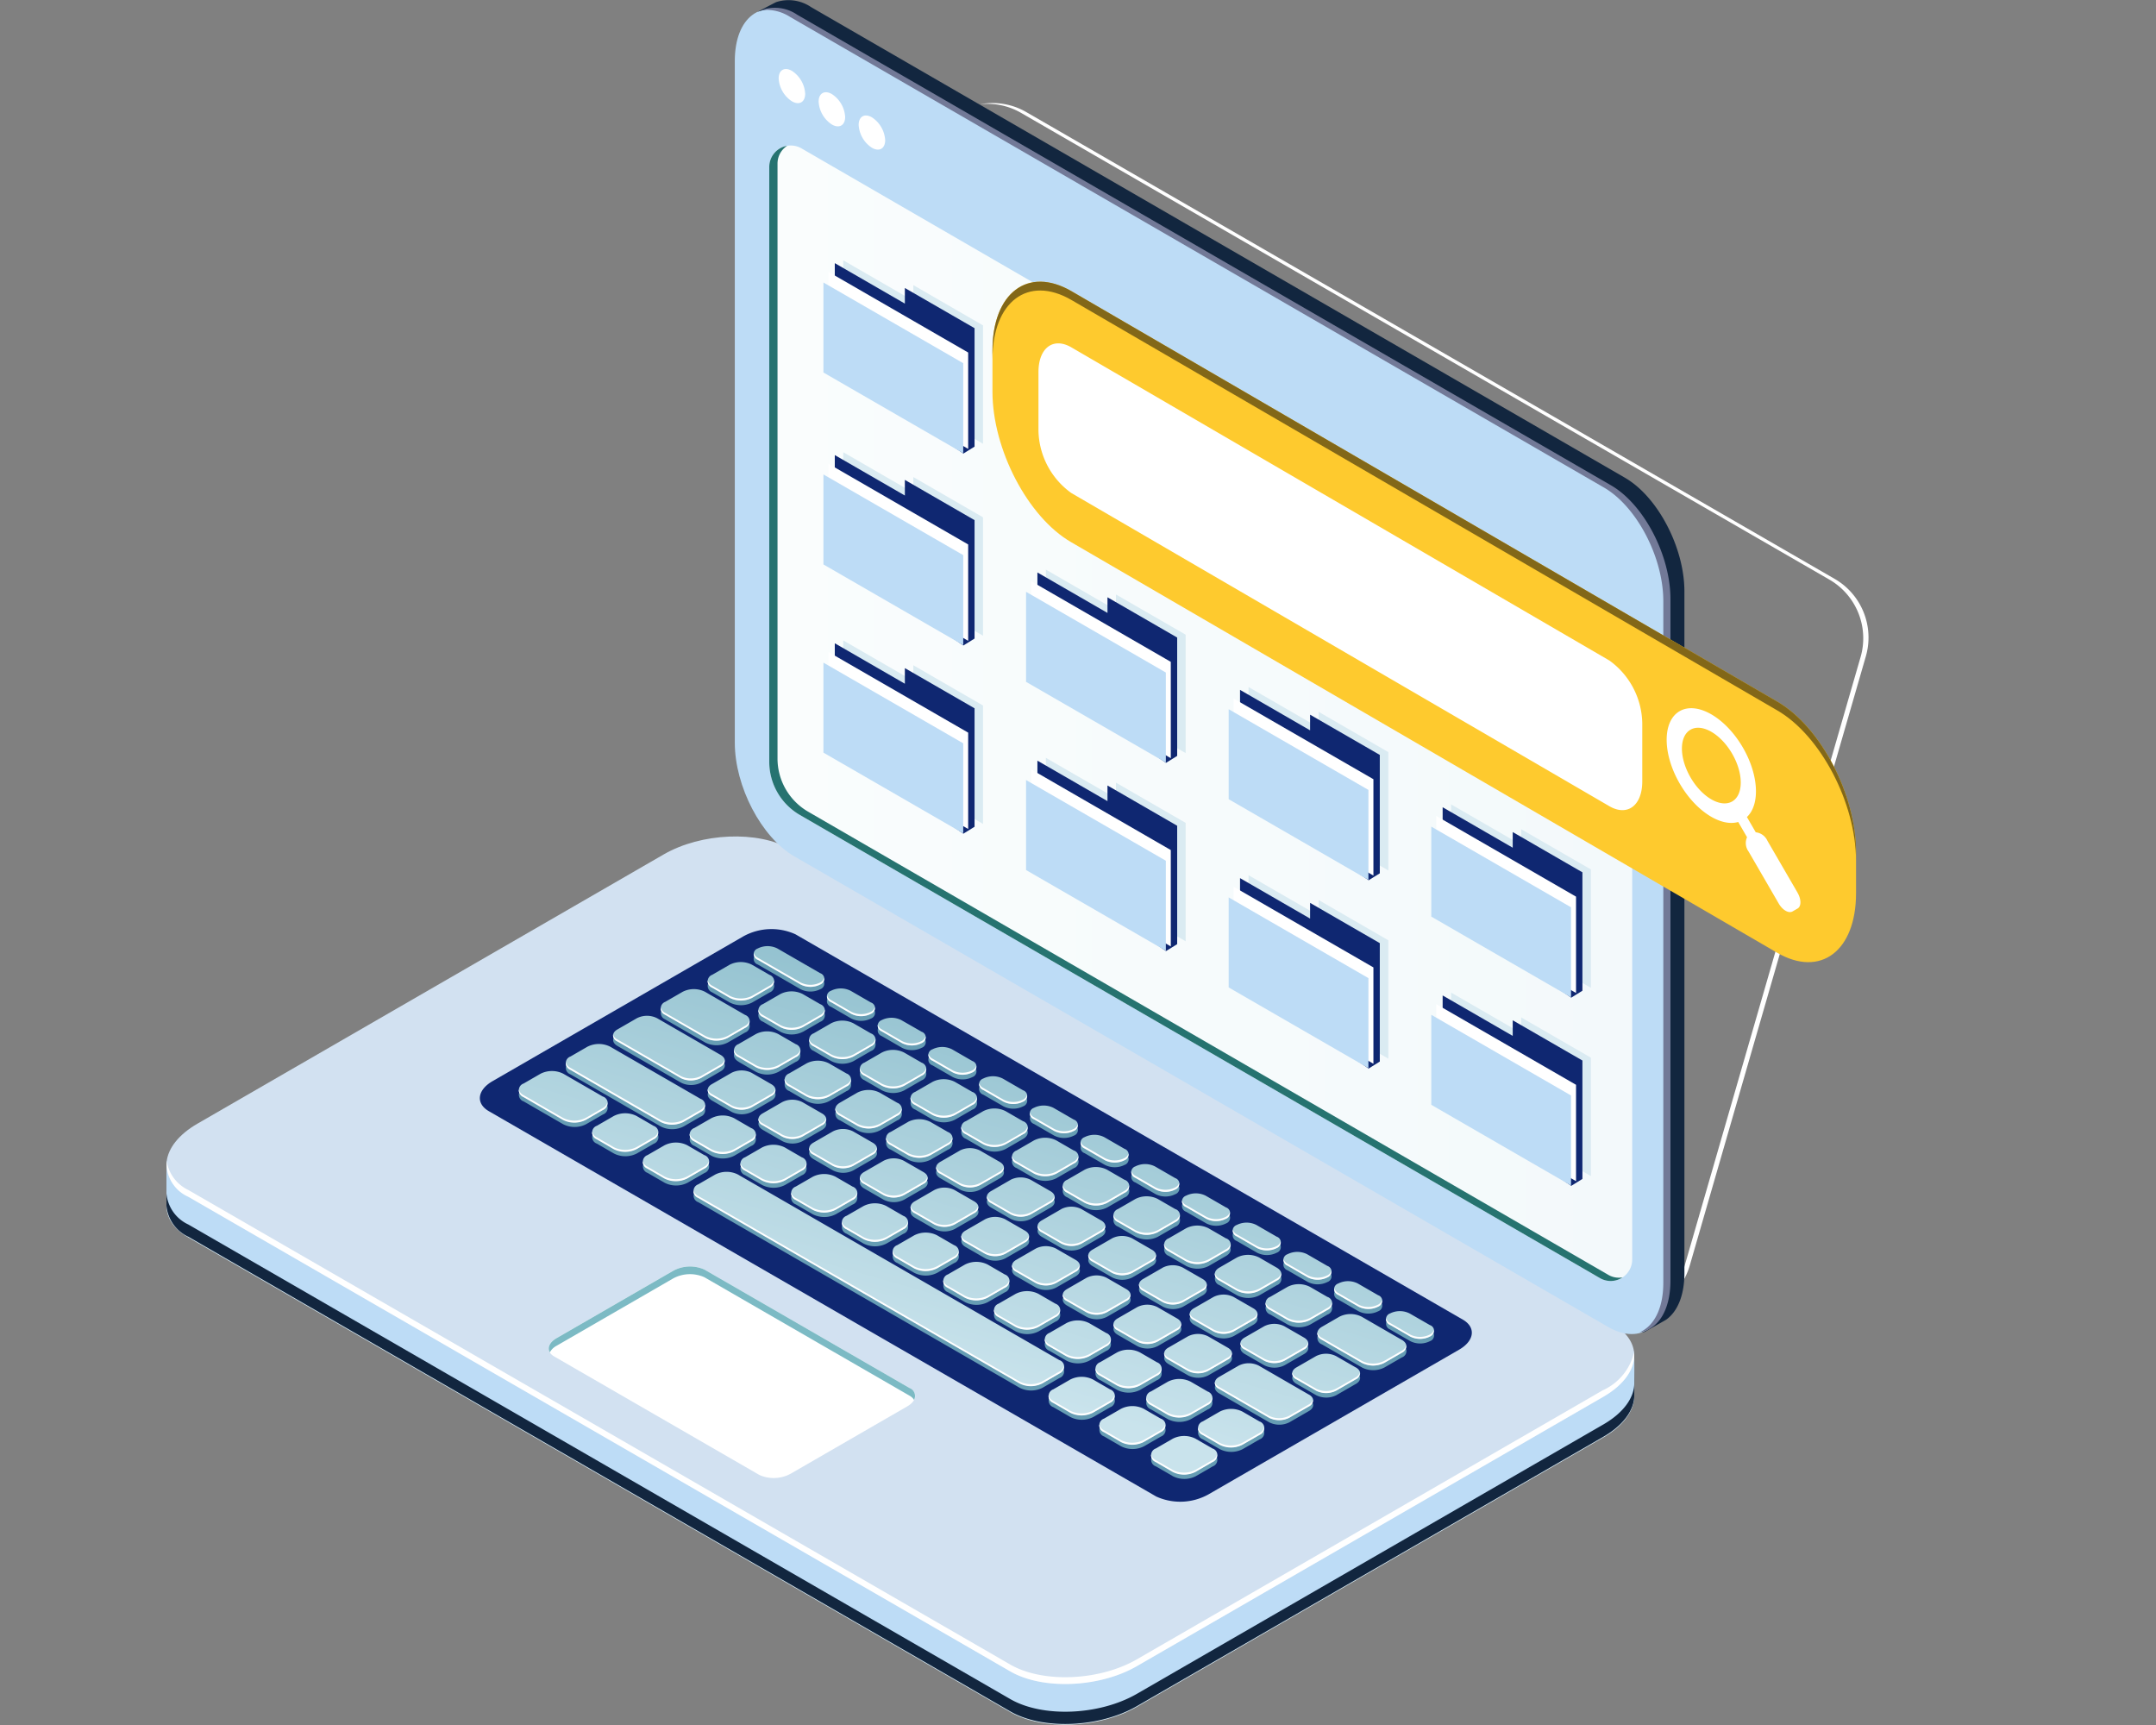 <svg xmlns="http://www.w3.org/2000/svg" xmlns:xlink="http://www.w3.org/1999/xlink" width="190" height="152" viewBox="0 0 190 152">
  <rect x="0" y="0" width="190" height="152" fill="#808080" stroke="none"/>
  <defs>
    <linearGradient id="linear-gradient" x1="0.371" y1="0.76" x2="0.667" y2="0.164" gradientUnits="objectBoundingBox">
      <stop offset="0" stop-color="#c9e3ec"/>
      <stop offset="1" stop-color="#92c1cf"/>
    </linearGradient>
    <linearGradient id="linear-gradient-2" y1="0.5" x2="1" y2="0.5" gradientUnits="objectBoundingBox">
      <stop offset="0" stop-color="#fafdfd"/>
      <stop offset="1" stop-color="#f3f9fb"/>
    </linearGradient>
    <linearGradient id="linear-gradient-3" x1="0.499" y1="0.493" x2="0.593" y2="-0.438" gradientUnits="objectBoundingBox">
      <stop offset="0" stop-color="#2db38c"/>
      <stop offset="1" stop-color="#5ee5ae"/>
    </linearGradient>
    <linearGradient id="linear-gradient-4" x1="0.055" y1="1.927" x2="0.73" y2="-0.237" xlink:href="#linear-gradient-3"/>
    <linearGradient id="linear-gradient-5" x1="0.499" y1="0.492" x2="0.593" y2="-0.438" xlink:href="#linear-gradient-3"/>
    <linearGradient id="linear-gradient-6" x1="0.055" y1="1.927" x2="0.73" y2="-0.236" xlink:href="#linear-gradient-3"/>
    <linearGradient id="linear-gradient-8" x1="0.055" y1="1.927" x2="0.73" y2="-0.237" xlink:href="#linear-gradient-3"/>
  </defs>
  <g id="Grupo_146530" data-name="Grupo 146530" transform="translate(-1230 -1987)">
    <g id="Grupo_146454" data-name="Grupo 146454">
      <rect id="Rectángulo_45981" data-name="Rectángulo 45981" width="190" height="152" transform="translate(1230 1987)" fill="none"/>
      <g id="_1_1_tab" data-name="1_1_tab" transform="translate(1209.844 1960.922)">
        <g id="Layer_1" transform="translate(34.823 26.078)">
          <g id="Grupo_141384" data-name="Grupo 141384" transform="translate(0 9.083)">
            <path id="Trazado_193838" data-name="Trazado 193838" d="M109.185,357.642l-72.43-41.817c-2.861-1.651-2.5-4.536.8-6.441l41.1-23.731c3.3-1.905,8.3-2.115,11.16-.461l72.43,41.818c2.861,1.651,2.5,4.536-.8,6.441l-41.1,23.731c-3.3,1.905-8.3,2.115-11.16.461Z" transform="translate(-34.823 -215.864)" fill="#daebf2"/>
            <path id="Trazado_193839" data-name="Trazado 193839" d="M109.19,357.412,36.759,315.6a3.334,3.334,0,0,1-1.929-2.747v-3.589c.024-1.252.947.923,2.732-.108l41.1-23.731c3.3-1.905,8.3-2.115,11.16-.461l72.43,41.817c.956.551,1.648-1.788,1.893-1.046.084.249.03,3.529.036,3.787.027,1.282-.9,2.642-2.732,3.7l-41.1,23.731c-3.3,1.905-8.3,2.115-11.16.461Z" transform="translate(-34.828 -215.703)" fill="#bddcf6"/>
            <path id="Trazado_193840" data-name="Trazado 193840" d="M109.185,345.662l-72.43-41.817c-2.861-1.651-2.5-4.536.8-6.441l41.1-23.731c3.3-1.905,8.3-2.115,11.16-.461l72.43,41.818c2.861,1.651,2.5,4.536-.8,6.441l-41.1,23.731c-3.3,1.905-8.3,2.115-11.16.461Z" transform="translate(-34.823 -207.473)" fill="#d2e1f1"/>
            <path id="Trazado_193841" data-name="Trazado 193841" d="M164.192,388.869c0,.758-.012,1.441-.009,1.555.027,1.282-.9,2.642-2.732,3.7l-41.1,23.731c-3.3,1.905-8.3,2.115-11.16.461L36.759,376.5a3.334,3.334,0,0,1-1.929-2.747v1.079a3.34,3.34,0,0,0,1.929,2.747L109.19,419.4c2.861,1.651,7.855,1.444,11.16-.461l41.1-23.731c1.834-1.058,2.759-2.418,2.732-3.7,0-.165.018-1.579.009-2.633Z" transform="translate(-34.828 -277.685)" fill="#12263f"/>
            <path id="Trazado_193842" data-name="Trazado 193842" d="M161.449,387.777l-41.1,23.731c-3.3,1.906-8.3,2.115-11.16.461L36.758,370.155a3.422,3.422,0,0,1-1.908-2.535,3.194,3.194,0,0,0,1.908,3.134l72.43,41.817c2.861,1.651,7.855,1.444,11.16-.461l41.1-23.731c1.932-1.114,2.849-2.565,2.711-3.907a4.878,4.878,0,0,1-2.711,3.311Z" transform="translate(-34.826 -274.379)" fill="#fff"/>
            <path id="Trazado_193847" data-name="Trazado 193847" d="M349.451,98.323,278.216,57.194a5.916,5.916,0,0,0-4.087-.692,5.911,5.911,0,0,1,3.619.758l71.238,41.128a5.966,5.966,0,0,1,2.75,6.816l-15.519,53.684a5.945,5.945,0,0,1-4.629,4.206,5.948,5.948,0,0,0,5.093-4.272L352.2,105.139A5.968,5.968,0,0,0,349.451,98.323Z" transform="translate(-202.435 -56.397)" fill="#fff"/>
            <path id="Trazado_193848" data-name="Trazado 193848" d="M186.628,349.335l-58.817-33.956c-1.177-.68-1.031-1.867.33-2.651l22.083-12.748a5.11,5.11,0,0,1,4.6-.192l58.816,33.956c1.177.68,1.031,1.867-.33,2.651l-22.083,12.748A5.109,5.109,0,0,1,186.628,349.335Z" transform="translate(-99.395 -226.548)" fill="#0f2771"/>
            <path id="Trazado_193849" data-name="Trazado 193849" d="M159.555,306.948l3.769,2.175a1.916,1.916,0,0,0,1.732,0,.526.526,0,0,0-.006-1l-3.769-2.175a1.917,1.917,0,0,0-1.732,0A.526.526,0,0,0,159.555,306.948Zm6.453,3.727,1.786,1.031a1.916,1.916,0,0,0,1.732,0,.526.526,0,0,0-.006-1l-1.786-1.031a1.917,1.917,0,0,0-1.732,0A.526.526,0,0,0,166.008,310.675Zm4.47,2.58,1.786,1.031a1.917,1.917,0,0,0,1.732,0,.526.526,0,0,0-.006-1L172.2,312.26a1.917,1.917,0,0,0-1.732,0A.526.526,0,0,0,170.478,313.254Zm4.47,2.579,1.786,1.031a1.917,1.917,0,0,0,1.732,0,.526.526,0,0,0-.006-1l-1.786-1.031a1.917,1.917,0,0,0-1.732,0A.526.526,0,0,0,174.948,315.834Zm4.47,2.579,1.786,1.031a1.917,1.917,0,0,0,1.732,0,.526.526,0,0,0-.006-1l-1.786-1.031a1.917,1.917,0,0,0-1.732,0A.526.526,0,0,0,179.418,318.413Zm4.47,2.58,1.786,1.031a1.917,1.917,0,0,0,1.732,0,.526.526,0,0,0-.006-1L185.614,320a1.917,1.917,0,0,0-1.732,0A.526.526,0,0,0,183.888,320.993Zm4.47,2.58,1.786,1.031a1.917,1.917,0,0,0,1.732,0,.526.526,0,0,0-.006-1l-1.786-1.031a1.917,1.917,0,0,0-1.732,0A.526.526,0,0,0,188.358,323.572Zm4.47,2.579,1.786,1.031a1.917,1.917,0,0,0,1.732,0,.526.526,0,0,0-.006-1l-1.786-1.031a1.916,1.916,0,0,0-1.732,0A.526.526,0,0,0,192.828,326.152Zm4.47,2.579,1.786,1.031a1.917,1.917,0,0,0,1.732,0,.526.526,0,0,0-.006-1l-1.786-1.031a1.916,1.916,0,0,0-1.732,0A.526.526,0,0,0,197.3,328.731Zm4.47,2.58,1.786,1.031a1.917,1.917,0,0,0,1.732,0,.526.526,0,0,0-.006-1l-1.786-1.031a1.916,1.916,0,0,0-1.732,0A.526.526,0,0,0,201.768,331.311Zm4.47,2.579,1.786,1.031a1.917,1.917,0,0,0,1.732,0,.526.526,0,0,0-.006-1l-1.786-1.031a1.917,1.917,0,0,0-1.732,0A.526.526,0,0,0,206.238,333.89Zm4.47,2.58,1.786,1.031a1.917,1.917,0,0,0,1.732,0,.526.526,0,0,0-.006-1l-1.786-1.031a1.917,1.917,0,0,0-1.732,0A.526.526,0,0,0,210.708,336.47Zm4.563,2.634,1.786,1.031a1.917,1.917,0,0,0,1.732,0,.526.526,0,0,0-.006-1L217,338.109a1.917,1.917,0,0,0-1.732,0A.526.526,0,0,0,215.271,339.1Zm-59.73-29.7,1.546.893a2.171,2.171,0,0,0,1.968,0l1.537-.887a.6.6,0,0,0-.006-1.135l-1.546-.893a2.171,2.171,0,0,0-1.968,0l-1.537.887A.6.6,0,0,0,155.54,309.4Zm7.984,3.475,1.537-.887a.6.6,0,0,0-.006-1.135l-1.546-.893a2.17,2.17,0,0,0-1.968,0l-1.537.887a.6.6,0,0,0,.006,1.135l1.546.893A2.171,2.171,0,0,0,163.525,312.874Zm.956,1.684,1.546.893a2.171,2.171,0,0,0,1.968,0l1.537-.887a.6.6,0,0,0-.006-1.135l-1.546-.893a2.171,2.171,0,0,0-1.968,0l-1.537.887A.6.6,0,0,0,164.48,314.558Zm4.47,2.579,1.546.893a2.171,2.171,0,0,0,1.968,0l1.537-.887a.6.6,0,0,0-.006-1.135l-1.546-.893a2.171,2.171,0,0,0-1.968,0l-1.537.887A.6.6,0,0,0,168.95,317.137Zm9.515,1.453-1.546-.893a2.171,2.171,0,0,0-1.968,0l-1.537.887a.6.6,0,0,0,.006,1.136l1.546.893a2.171,2.171,0,0,0,1.968,0l1.537-.887A.6.6,0,0,0,178.465,318.59Zm4.47,2.58-1.546-.893a2.171,2.171,0,0,0-1.968,0l-1.537.887a.6.6,0,0,0,.006,1.135l1.546.893a2.171,2.171,0,0,0,1.968,0l1.537-.887C183.484,321.994,183.481,321.484,182.935,321.17Zm4.47,2.579-1.546-.893a2.171,2.171,0,0,0-1.968,0l-1.537.887a.6.6,0,0,0,.006,1.135l1.546.893a2.171,2.171,0,0,0,1.968,0l1.537-.887A.6.6,0,0,0,187.405,323.749Zm4.47,2.58-1.546-.893a2.171,2.171,0,0,0-1.968,0l-1.537.887a.6.6,0,0,0,.006,1.135l1.546.893a2.171,2.171,0,0,0,1.968,0l1.537-.887A.6.6,0,0,0,191.875,326.329Zm4.47,2.579-1.546-.893a2.17,2.17,0,0,0-1.968,0l-1.537.887a.6.6,0,0,0,.006,1.135l1.546.893a2.171,2.171,0,0,0,1.968,0l1.537-.887A.6.6,0,0,0,196.345,328.908Zm4.47,2.58-1.546-.893a2.171,2.171,0,0,0-1.968,0l-1.537.887a.6.6,0,0,0,.006,1.135l1.546.893a2.171,2.171,0,0,0,1.968,0l1.537-.887C201.363,332.312,201.36,331.8,200.815,331.488Zm-.575,3.709,1.546.893a2.17,2.17,0,0,0,1.968,0l1.537-.887a.6.6,0,0,0-.006-1.136l-1.546-.893a2.171,2.171,0,0,0-1.968,0l-1.537.887A.6.6,0,0,0,200.24,335.2Zm9.515,1.453-1.546-.893a2.171,2.171,0,0,0-1.968,0l-1.537.887a.6.6,0,0,0,.006,1.135l1.546.893a2.171,2.171,0,0,0,1.968,0l1.537-.887A.6.6,0,0,0,209.755,336.65Zm6.546,3.781-3.529-2.037a2.171,2.171,0,0,0-1.968,0l-1.537.887a.6.6,0,0,0,.006,1.135l3.529,2.037a2.171,2.171,0,0,0,1.968,0l1.537-.887A.6.6,0,0,0,216.3,340.431Zm-64.9-28.647,3.529,2.037a2.171,2.171,0,0,0,1.968,0l1.537-.887a.6.6,0,0,0-.006-1.135l-3.529-2.037a2.171,2.171,0,0,0-1.968,0l-1.537.887A.6.6,0,0,0,151.406,311.783Zm6.453,3.727,1.546.893a2.171,2.171,0,0,0,1.968,0l1.537-.887a.6.6,0,0,0-.006-1.135l-1.546-.893a2.171,2.171,0,0,0-1.968,0l-1.537.887C157.311,314.686,157.314,315.2,157.859,315.51Zm6.016,3.472a2.171,2.171,0,0,0,1.968,0l1.537-.887a.6.6,0,0,0-.006-1.135l-1.546-.893a2.171,2.171,0,0,0-1.968,0l-1.537.887a.6.6,0,0,0,.006,1.135Zm4.47,2.579a2.17,2.17,0,0,0,1.968,0l1.537-.887a.6.6,0,0,0-.006-1.136l-1.546-.893a2.171,2.171,0,0,0-1.968,0l-1.537.887a.6.6,0,0,0,.006,1.135Zm4.455-.336-1.537.887a.6.6,0,0,0,.006,1.135l1.546.893a2.171,2.171,0,0,0,1.968,0l1.537-.887a.6.6,0,0,0-.006-1.135l-1.546-.893A2.171,2.171,0,0,0,172.8,321.227Zm4.563,2.526-1.726.995c-.491.282-.488.743.006,1.028l1.735,1a1.971,1.971,0,0,0,1.78,0l1.726-.995c.491-.282.488-.743-.006-1.028l-1.735-1A1.97,1.97,0,0,0,177.363,323.752Zm4.47,2.58-1.726.995c-.491.282-.488.743.006,1.028l1.735,1a1.971,1.971,0,0,0,1.78,0l1.726-.995c.491-.282.488-.743-.006-1.028l-1.735-1A1.97,1.97,0,0,0,181.833,326.332Zm4.47,2.579-1.726.995c-.491.282-.488.743.006,1.028l1.735,1a1.971,1.971,0,0,0,1.78,0l1.726-.995c.491-.282.488-.743-.006-1.027l-1.735-1A1.97,1.97,0,0,0,186.3,328.911Zm4.47,2.579-1.726.995c-.491.281-.488.743.006,1.028l1.735,1a1.97,1.97,0,0,0,1.78,0l1.726-.995c.491-.282.488-.743-.006-1.028l-1.735-1A1.971,1.971,0,0,0,190.773,331.491Zm4.47,2.579-1.726.995c-.491.282-.488.743.006,1.028l1.735,1a1.97,1.97,0,0,0,1.78,0l1.726-.995c.491-.282.488-.743-.006-1.028l-1.735-1A1.97,1.97,0,0,0,195.243,334.07Zm6.265,5.608,1.726-.995c.491-.282.488-.743-.006-1.028l-1.735-1a1.971,1.971,0,0,0-1.78,0l-1.726.995c-.491.282-.488.743.006,1.028l1.735,1A1.97,1.97,0,0,0,201.507,339.679Zm4.47,2.579,1.726-.995c.491-.282.488-.743-.006-1.028l-1.735-1a1.971,1.971,0,0,0-1.78,0l-1.726.995c-.491.282-.488.743.006,1.028l1.735,1A1.97,1.97,0,0,0,205.977,342.258Zm6.283.611-1.735-1a1.97,1.97,0,0,0-1.78,0l-1.726.995c-.491.282-.488.743.006,1.028l1.735,1a1.971,1.971,0,0,0,1.78,0l1.726-.995C212.757,343.615,212.754,343.154,212.26,342.869Zm-65.084-28.755,5.605,3.236a1.97,1.97,0,0,0,1.78,0l1.726-.995c.491-.282.488-.743-.006-1.028l-5.6-3.236a1.971,1.971,0,0,0-1.78,0l-1.726.995c-.491.282-.488.743.006,1.028Zm8.338,4.815,1.735,1a1.97,1.97,0,0,0,1.78,0l1.726-.995c.491-.282.488-.743-.006-1.028l-1.735-1a1.97,1.97,0,0,0-1.78,0l-1.726.995C155.016,318.183,155.019,318.644,155.513,318.929Zm4.47,2.579,1.735,1a1.97,1.97,0,0,0,1.78,0l1.726-.995c.491-.282.488-.743-.006-1.028l-1.735-1a1.971,1.971,0,0,0-1.78,0l-1.726.995C159.486,320.762,159.489,321.223,159.983,321.508Zm4.47,2.58,1.735,1a1.971,1.971,0,0,0,1.78,0l1.726-.995c.491-.282.488-.743-.006-1.028l-1.735-1a1.971,1.971,0,0,0-1.78,0l-1.726.995C163.956,323.342,163.959,323.8,164.453,324.088Zm7.984,3.586,1.726-.995c.491-.282.488-.743-.006-1.028l-1.735-1a1.971,1.971,0,0,0-1.78,0l-1.726.995c-.491.282-.488.743.006,1.028l1.735,1A1.97,1.97,0,0,0,172.438,327.674Zm4.47,2.579,1.726-.995c.491-.282.488-.743-.006-1.028l-1.735-1a1.971,1.971,0,0,0-1.78,0l-1.726.995c-.491.282-.488.743.006,1.028l1.735,1A1.97,1.97,0,0,0,176.908,330.253Zm4.47,2.58,1.726-.995c.491-.282.488-.743-.006-1.028l-1.735-1a1.971,1.971,0,0,0-1.78,0l-1.726.995c-.491.282-.488.743.006,1.028l1.735,1A1.971,1.971,0,0,0,181.378,332.833Zm4.47,2.579,1.726-.995c.491-.282.488-.743-.006-1.028l-1.735-1a1.971,1.971,0,0,0-1.78,0l-1.726.995c-.491.282-.488.743.006,1.028l1.735,1A1.97,1.97,0,0,0,185.847,335.412Zm4.47,2.58,1.726-.995c.491-.282.488-.743-.006-1.028l-1.735-1a1.971,1.971,0,0,0-1.78,0l-1.726.995c-.491.282-.488.743.006,1.028l1.735,1A1.97,1.97,0,0,0,190.317,337.992Zm4.47,2.58,1.726-.995c.491-.282.488-.743-.006-1.028l-1.735-1a1.97,1.97,0,0,0-1.78,0l-1.726.995c-.491.282-.488.743.006,1.028l1.735,1A1.97,1.97,0,0,0,194.787,340.571Zm.953,1.576,1.735,1a1.97,1.97,0,0,0,1.78,0l1.726-.995c.491-.282.488-.743-.006-1.028l-1.735-1a1.971,1.971,0,0,0-1.78,0l-1.726.995C195.243,341.4,195.246,341.863,195.74,342.147Zm12.382,3.11-4.413-2.549a1.971,1.971,0,0,0-1.78,0l-1.726.995c-.491.282-.488.743.006,1.028l4.413,2.55a1.971,1.971,0,0,0,1.78,0l1.726-.995C208.62,346,208.617,345.542,208.122,345.257Zm-65.069-28.632,7.951,4.59a2.222,2.222,0,0,0,2.01,0l1.495-.863a.612.612,0,0,0-.006-1.159l-7.951-4.59a2.221,2.221,0,0,0-2.01,0l-1.495.863a.612.612,0,0,0,.006,1.159Zm10.917,6.3,1.5.869a2.221,2.221,0,0,0,2.01,0l1.495-.863a.612.612,0,0,0-.006-1.159l-1.5-.869a2.222,2.222,0,0,0-2.01,0l-1.5.863A.612.612,0,0,0,153.971,322.928Zm4.47,2.58,1.5.869a2.221,2.221,0,0,0,2.01,0l1.495-.863a.612.612,0,0,0-.006-1.159l-1.5-.869a2.221,2.221,0,0,0-2.01,0l-1.495.863A.612.612,0,0,0,158.441,325.508Zm4.47,2.579,1.5.869a2.221,2.221,0,0,0,2.01,0l1.495-.863a.612.612,0,0,0-.006-1.159l-1.5-.869a2.222,2.222,0,0,0-2.01,0l-1.495.863A.612.612,0,0,0,162.91,328.087Zm4.47,2.58,1.5.869a2.221,2.221,0,0,0,2.01,0l1.5-.863a.612.612,0,0,0-.006-1.16l-1.5-.869a2.221,2.221,0,0,0-2.01,0l-1.5.863A.612.612,0,0,0,167.38,330.667Zm4.47,2.579,1.5.869a2.221,2.221,0,0,0,2.01,0l1.5-.863a.612.612,0,0,0-.006-1.16l-1.5-.869a2.221,2.221,0,0,0-2.01,0l-1.495.863a.612.612,0,0,0,.006,1.159Zm4.47,2.58,1.5.869a2.221,2.221,0,0,0,2.01,0l1.495-.863a.612.612,0,0,0-.006-1.159l-1.5-.869a2.221,2.221,0,0,0-2.01,0l-1.495.863A.612.612,0,0,0,176.32,335.826Zm4.47,2.579,1.5.869a2.221,2.221,0,0,0,2.01,0l1.495-.863a.612.612,0,0,0-.006-1.16l-1.5-.869a2.221,2.221,0,0,0-2.01,0l-1.5.863A.612.612,0,0,0,180.79,338.405Zm4.47,2.579,1.5.869a2.221,2.221,0,0,0,2.01,0l1.495-.863a.612.612,0,0,0-.006-1.159l-1.5-.869a2.221,2.221,0,0,0-2.01,0l-1.495.863A.612.612,0,0,0,185.26,340.985Zm4.47,2.58,1.5.869a2.222,2.222,0,0,0,2.01,0l1.495-.863a.612.612,0,0,0-.006-1.159l-1.5-.869a2.221,2.221,0,0,0-2.01,0l-1.495.863A.612.612,0,0,0,189.73,343.564Zm4.47,2.579,1.5.869a2.221,2.221,0,0,0,2.01,0l1.5-.863a.612.612,0,0,0-.006-1.159l-1.5-.869a2.221,2.221,0,0,0-2.01,0l-1.495.863A.612.612,0,0,0,194.2,346.144Zm9.572,1.486-1.5-.869a2.222,2.222,0,0,0-2.01,0l-1.495.863a.612.612,0,0,0,.006,1.159l1.5.869a2.221,2.221,0,0,0,2.01,0l1.495-.863A.612.612,0,0,0,203.772,347.63ZM145.905,319l-3.487-2.013a2.222,2.222,0,0,0-2.01,0l-1.495.863a.611.611,0,0,0,.006,1.159l3.487,2.013a2.221,2.221,0,0,0,2.01,0l1.495-.863A.612.612,0,0,0,145.905,319Zm4.47,2.579-1.5-.869a2.222,2.222,0,0,0-2.01,0l-1.495.863a.612.612,0,0,0,.006,1.159l1.5.869a2.221,2.221,0,0,0,2.01,0l1.5-.863A.612.612,0,0,0,150.375,321.58Zm4.47,2.579-1.5-.869a2.221,2.221,0,0,0-2.01,0l-1.495.863a.612.612,0,0,0,.006,1.159l1.5.869a2.221,2.221,0,0,0,2.01,0l1.5-.863A.612.612,0,0,0,154.845,324.159Zm31.287,18.063L157.811,325.87a2.221,2.221,0,0,0-2.01,0l-1.495.863a.612.612,0,0,0,.006,1.159l28.321,16.352a2.221,2.221,0,0,0,2.01,0l1.495-.863A.612.612,0,0,0,186.132,342.222Zm4.47,2.579-1.5-.869a2.222,2.222,0,0,0-2.01,0l-1.495.863a.612.612,0,0,0,.006,1.159l1.5.869a2.222,2.222,0,0,0,2.01,0l1.495-.863A.611.611,0,0,0,190.6,344.8Zm4.47,2.579-1.5-.869a2.221,2.221,0,0,0-2.01,0l-1.495.863a.612.612,0,0,0,.006,1.159l1.5.869a2.221,2.221,0,0,0,2.01,0l1.5-.863A.612.612,0,0,0,195.072,347.381Zm4.563,2.634-1.5-.869a2.221,2.221,0,0,0-2.01,0l-1.495.863a.612.612,0,0,0,.006,1.16l1.5.869a2.221,2.221,0,0,0,2.01,0l1.495-.863A.612.612,0,0,0,199.635,350.015Z" transform="translate(-107.438 -231.041)" fill="#7cbac4" opacity="0.8"/>
            <path id="Trazado_193850" data-name="Trazado 193850" d="M159.555,305.568l3.769,2.175a1.916,1.916,0,0,0,1.732,0,.526.526,0,0,0-.006-1l-3.769-2.175a1.916,1.916,0,0,0-1.732,0A.526.526,0,0,0,159.555,305.568Zm6.453,3.727,1.786,1.031a1.917,1.917,0,0,0,1.732,0,.526.526,0,0,0-.006-1l-1.786-1.031a1.917,1.917,0,0,0-1.732,0A.526.526,0,0,0,166.008,309.295Zm4.47,2.579,1.786,1.031a1.917,1.917,0,0,0,1.732,0,.526.526,0,0,0-.006-1L172.2,310.88a1.917,1.917,0,0,0-1.732,0A.526.526,0,0,0,170.478,311.874Zm4.47,2.58,1.786,1.031a1.917,1.917,0,0,0,1.732,0,.526.526,0,0,0-.006-1l-1.786-1.031a1.917,1.917,0,0,0-1.732,0A.526.526,0,0,0,174.948,314.454Zm4.47,2.579,1.786,1.031a1.917,1.917,0,0,0,1.732,0,.526.526,0,0,0-.006-1l-1.786-1.031a1.917,1.917,0,0,0-1.732,0A.526.526,0,0,0,179.418,317.033Zm4.47,2.58,1.786,1.031a1.917,1.917,0,0,0,1.732,0,.526.526,0,0,0-.006-1l-1.786-1.031a1.917,1.917,0,0,0-1.732,0A.526.526,0,0,0,183.888,319.613Zm4.47,2.579,1.786,1.031a1.917,1.917,0,0,0,1.732,0,.526.526,0,0,0-.006-1l-1.786-1.031a1.917,1.917,0,0,0-1.732,0A.526.526,0,0,0,188.358,322.192Zm4.47,2.58,1.786,1.031a1.916,1.916,0,0,0,1.732,0,.526.526,0,0,0-.006-1l-1.786-1.031a1.916,1.916,0,0,0-1.732,0A.526.526,0,0,0,192.828,324.772Zm4.47,2.58,1.786,1.031a1.917,1.917,0,0,0,1.732,0,.526.526,0,0,0-.006-1l-1.786-1.031a1.916,1.916,0,0,0-1.732,0A.526.526,0,0,0,197.3,327.351Zm4.47,2.579,1.786,1.031a1.917,1.917,0,0,0,1.732,0,.526.526,0,0,0-.006-1l-1.786-1.031a1.917,1.917,0,0,0-1.732,0A.526.526,0,0,0,201.768,329.931Zm4.47,2.579,1.786,1.031a1.917,1.917,0,0,0,1.732,0,.526.526,0,0,0-.006-1l-1.786-1.031a1.917,1.917,0,0,0-1.732,0A.526.526,0,0,0,206.238,332.51Zm4.47,2.58,1.786,1.031a1.916,1.916,0,0,0,1.732,0,.526.526,0,0,0-.006-1l-1.786-1.031a1.917,1.917,0,0,0-1.732,0A.526.526,0,0,0,210.708,335.09Zm4.563,2.633,1.786,1.031a1.916,1.916,0,0,0,1.732,0,.526.526,0,0,0-.006-1L217,336.729a1.917,1.917,0,0,0-1.732,0A.526.526,0,0,0,215.271,337.723Zm-59.73-29.7,1.546.893a2.171,2.171,0,0,0,1.968,0l1.537-.887a.6.6,0,0,0-.006-1.136L159.04,306a2.171,2.171,0,0,0-1.968,0l-1.537.887A.6.6,0,0,0,155.54,308.018Zm7.984,3.475,1.537-.887a.6.6,0,0,0-.006-1.135l-1.546-.893a2.171,2.171,0,0,0-1.968,0l-1.537.887a.6.6,0,0,0,.006,1.135l1.546.893A2.171,2.171,0,0,0,163.525,311.494Zm.956,1.684,1.546.893a2.171,2.171,0,0,0,1.968,0l1.537-.887a.6.6,0,0,0-.006-1.135l-1.546-.893a2.171,2.171,0,0,0-1.968,0l-1.537.887A.6.6,0,0,0,164.48,313.178Zm4.47,2.579,1.546.893a2.171,2.171,0,0,0,1.968,0l1.537-.887a.6.6,0,0,0-.006-1.135l-1.546-.893a2.171,2.171,0,0,0-1.968,0l-1.537.887A.6.6,0,0,0,168.95,315.757Zm9.515,1.453-1.546-.893a2.171,2.171,0,0,0-1.968,0l-1.537.887a.6.6,0,0,0,.006,1.135l1.546.893a2.171,2.171,0,0,0,1.968,0l1.537-.887A.6.6,0,0,0,178.465,317.21Zm4.47,2.58-1.546-.893a2.171,2.171,0,0,0-1.968,0l-1.537.887a.6.6,0,0,0,.006,1.135l1.546.893a2.171,2.171,0,0,0,1.968,0l1.537-.887A.6.6,0,0,0,182.935,319.79Zm4.47,2.579-1.546-.893a2.17,2.17,0,0,0-1.968,0l-1.537.887a.6.6,0,0,0,.006,1.135l1.546.893a2.171,2.171,0,0,0,1.968,0l1.537-.887A.6.6,0,0,0,187.405,322.369Zm4.47,2.58-1.546-.893a2.171,2.171,0,0,0-1.968,0l-1.537.887a.6.6,0,0,0,.006,1.135l1.546.893a2.171,2.171,0,0,0,1.968,0l1.537-.887A.6.6,0,0,0,191.875,324.949Zm4.47,2.58-1.546-.893a2.171,2.171,0,0,0-1.968,0l-1.537.887a.6.6,0,0,0,.006,1.135l1.546.893a2.171,2.171,0,0,0,1.968,0l1.537-.887A.6.6,0,0,0,196.345,327.528Zm4.47,2.58-1.546-.893a2.171,2.171,0,0,0-1.968,0l-1.537.887a.6.6,0,0,0,.006,1.135l1.546.893a2.171,2.171,0,0,0,1.968,0l1.537-.887A.6.6,0,0,0,200.815,330.108Zm-.575,3.709,1.546.893a2.171,2.171,0,0,0,1.968,0l1.537-.887c.542-.311.539-.821-.006-1.135l-1.546-.893a2.17,2.17,0,0,0-1.968,0l-1.537.887C199.692,332.993,199.695,333.5,200.24,333.817Zm9.515,1.453-1.546-.893a2.171,2.171,0,0,0-1.968,0l-1.537.887a.6.6,0,0,0,.006,1.135l1.546.893a2.171,2.171,0,0,0,1.968,0l1.537-.887A.6.6,0,0,0,209.755,335.27Zm6.546,3.778-3.529-2.037a2.171,2.171,0,0,0-1.968,0l-1.537.887c-.542.312-.539.821.006,1.136l3.529,2.037a2.17,2.17,0,0,0,1.968,0l1.537-.887C216.85,339.871,216.847,339.362,216.3,339.047Zm-64.9-28.647,3.529,2.037a2.171,2.171,0,0,0,1.968,0l1.537-.887a.6.6,0,0,0-.006-1.135l-3.529-2.037a2.171,2.171,0,0,0-1.968,0l-1.537.887A.6.6,0,0,0,151.406,310.4Zm6.453,3.727,1.546.893a2.171,2.171,0,0,0,1.968,0l1.537-.887A.6.6,0,0,0,162.9,313l-1.546-.893a2.171,2.171,0,0,0-1.968,0l-1.537.887A.6.6,0,0,0,157.859,314.127Zm6.016,3.472a2.171,2.171,0,0,0,1.968,0l1.537-.887a.6.6,0,0,0-.006-1.135l-1.546-.893a2.171,2.171,0,0,0-1.968,0l-1.537.887a.6.6,0,0,0,.006,1.135Zm4.47,2.58a2.171,2.171,0,0,0,1.968,0l1.537-.887a.6.6,0,0,0-.006-1.135l-1.546-.893a2.17,2.17,0,0,0-1.968,0l-1.537.887c-.542.312-.539.821.006,1.136Zm4.455-.336-1.537.887a.6.6,0,0,0,.006,1.135l1.546.893a2.171,2.171,0,0,0,1.968,0l1.537-.887a.6.6,0,0,0-.006-1.135l-1.546-.893A2.171,2.171,0,0,0,172.8,319.844Zm4.563,2.525-1.726.995c-.491.282-.488.743.006,1.028l1.735,1a1.971,1.971,0,0,0,1.78,0l1.726-.995c.491-.282.488-.743-.006-1.028l-1.735-1A1.97,1.97,0,0,0,177.363,322.369Zm4.47,2.58-1.726.995c-.491.282-.488.743.006,1.028l1.735,1a1.971,1.971,0,0,0,1.78,0l1.726-.995c.491-.282.488-.743-.006-1.028l-1.735-1A1.971,1.971,0,0,0,181.833,324.949Zm4.47,2.58-1.726.995c-.491.282-.488.743.006,1.028l1.735,1a1.971,1.971,0,0,0,1.78,0l1.726-.995c.491-.282.488-.743-.006-1.028l-1.735-1A1.97,1.97,0,0,0,186.3,327.528Zm4.47,2.579-1.726.995c-.491.282-.488.743.006,1.028l1.735,1a1.971,1.971,0,0,0,1.78,0l1.726-.995c.491-.282.488-.743-.006-1.028l-1.735-1A1.971,1.971,0,0,0,190.773,330.108Zm4.47,2.579-1.726.995c-.491.282-.488.743.006,1.028l1.735,1a1.971,1.971,0,0,0,1.78,0l1.726-.995c.491-.282.488-.743-.006-1.028l-1.735-1A1.971,1.971,0,0,0,195.243,332.687Zm6.265,5.608,1.726-.995c.491-.282.488-.743-.006-1.028l-1.735-1a1.971,1.971,0,0,0-1.78,0l-1.726.995c-.491.282-.488.743.006,1.028l1.735,1A1.971,1.971,0,0,0,201.507,338.3Zm4.47,2.579,1.726-.995c.491-.282.488-.743-.006-1.028l-1.735-1a1.97,1.97,0,0,0-1.78,0l-1.726.995c-.491.282-.488.743.006,1.027l1.735,1A1.97,1.97,0,0,0,205.977,340.875Zm6.283.611-1.735-1a1.97,1.97,0,0,0-1.78,0l-1.726.995c-.491.282-.488.743.006,1.028l1.735,1a1.971,1.971,0,0,0,1.78,0l1.726-.995C212.757,342.232,212.754,341.771,212.26,341.486Zm-65.084-28.755,5.605,3.236a1.971,1.971,0,0,0,1.78,0l1.726-.995c.491-.282.488-.743-.006-1.028l-5.6-3.236a1.97,1.97,0,0,0-1.78,0l-1.726.995c-.491.282-.488.743.006,1.028Zm8.338,4.815,1.735,1a1.97,1.97,0,0,0,1.78,0l1.726-.995c.491-.282.488-.743-.006-1.028l-1.735-1a1.971,1.971,0,0,0-1.78,0l-1.726.995C155.016,316.8,155.019,317.261,155.513,317.546Zm4.47,2.579,1.735,1a1.971,1.971,0,0,0,1.78,0l1.726-.995c.491-.282.488-.743-.006-1.028l-1.735-1a1.97,1.97,0,0,0-1.78,0l-1.726.995C159.486,319.379,159.489,319.84,159.983,320.125Zm4.47,2.58,1.735,1a1.971,1.971,0,0,0,1.78,0l1.726-.995c.491-.282.488-.743-.006-1.028l-1.735-1a1.971,1.971,0,0,0-1.78,0l-1.726.995C163.956,321.959,163.959,322.42,164.453,322.7Zm7.984,3.586,1.726-.995c.491-.282.488-.743-.006-1.028l-1.735-1a1.97,1.97,0,0,0-1.78,0l-1.726.995c-.491.282-.488.743.006,1.028l1.735,1A1.971,1.971,0,0,0,172.438,326.291Zm4.47,2.579,1.726-.995c.491-.282.488-.743-.006-1.028l-1.735-1a1.97,1.97,0,0,0-1.78,0l-1.726.995c-.491.282-.488.743.006,1.028l1.735,1A1.971,1.971,0,0,0,176.908,328.87Zm4.47,2.58,1.726-.995c.491-.282.488-.743-.006-1.028l-1.735-1a1.97,1.97,0,0,0-1.78,0l-1.726.995c-.491.282-.488.743.006,1.028l1.735,1A1.971,1.971,0,0,0,181.378,331.45Zm4.47,2.579,1.726-.995c.491-.282.488-.743-.006-1.028l-1.735-1a1.971,1.971,0,0,0-1.78,0l-1.726.995c-.491.282-.488.743.006,1.028l1.735,1A1.971,1.971,0,0,0,185.847,334.029Zm4.47,2.579,1.726-.995c.491-.282.488-.743-.006-1.028l-1.735-1a1.971,1.971,0,0,0-1.78,0l-1.726.995c-.491.282-.488.743.006,1.028l1.735,1A1.971,1.971,0,0,0,190.317,336.609Zm4.47,2.58,1.726-.995c.491-.282.488-.743-.006-1.028l-1.735-1a1.97,1.97,0,0,0-1.78,0l-1.726.995c-.491.282-.488.743.006,1.028l1.735,1A1.97,1.97,0,0,0,194.787,339.188Zm.953,1.576,1.735,1a1.97,1.97,0,0,0,1.78,0l1.726-.995c.491-.282.488-.743-.006-1.027l-1.735-1a1.97,1.97,0,0,0-1.78,0l-1.726.995C195.243,340.018,195.246,340.48,195.74,340.764Zm12.382,3.11-4.413-2.55a1.971,1.971,0,0,0-1.78,0l-1.726.995c-.491.282-.488.743.006,1.028l4.413,2.55a1.971,1.971,0,0,0,1.78,0l1.726-.995C208.62,344.62,208.617,344.159,208.122,343.874Zm-65.069-28.632,7.951,4.59a2.221,2.221,0,0,0,2.01,0l1.495-.863a.612.612,0,0,0-.006-1.159l-7.951-4.59a2.221,2.221,0,0,0-2.01,0l-1.495.863a.612.612,0,0,0,.006,1.159Zm10.917,6.3,1.5.869a2.222,2.222,0,0,0,2.01,0l1.495-.863a.612.612,0,0,0-.006-1.159l-1.5-.869a2.221,2.221,0,0,0-2.01,0l-1.5.863A.612.612,0,0,0,153.971,321.545Zm4.47,2.579,1.5.869a2.222,2.222,0,0,0,2.01,0l1.495-.863a.612.612,0,0,0-.006-1.159l-1.5-.869a2.221,2.221,0,0,0-2.01,0l-1.495.863A.612.612,0,0,0,158.441,324.125Zm4.47,2.579,1.5.869a2.221,2.221,0,0,0,2.01,0l1.495-.863a.611.611,0,0,0-.006-1.159l-1.5-.869a2.222,2.222,0,0,0-2.01,0l-1.495.863A.611.611,0,0,0,162.91,326.7Zm4.47,2.58,1.5.869a2.221,2.221,0,0,0,2.01,0l1.5-.863a.612.612,0,0,0-.006-1.159l-1.5-.869a2.221,2.221,0,0,0-2.01,0l-1.5.863A.612.612,0,0,0,167.38,329.284Zm4.47,2.58,1.5.869a2.221,2.221,0,0,0,2.01,0l1.5-.863a.612.612,0,0,0-.006-1.159l-1.5-.869a2.222,2.222,0,0,0-2.01,0l-1.495.863a.612.612,0,0,0,.006,1.159Zm4.47,2.58,1.5.869a2.221,2.221,0,0,0,2.01,0l1.495-.863a.612.612,0,0,0-.006-1.16l-1.5-.869a2.222,2.222,0,0,0-2.01,0l-1.495.863A.612.612,0,0,0,176.32,334.443Zm4.47,2.579,1.5.869a2.221,2.221,0,0,0,2.01,0l1.495-.863a.611.611,0,0,0-.006-1.159l-1.5-.869a2.222,2.222,0,0,0-2.01,0l-1.5.863A.612.612,0,0,0,180.79,337.022Zm4.47,2.58,1.5.869a2.221,2.221,0,0,0,2.01,0l1.495-.863a.612.612,0,0,0-.006-1.159l-1.5-.869a2.221,2.221,0,0,0-2.01,0l-1.495.863A.612.612,0,0,0,185.26,339.6Zm4.47,2.579,1.5.869a2.221,2.221,0,0,0,2.01,0l1.495-.863a.612.612,0,0,0-.006-1.159l-1.5-.869a2.221,2.221,0,0,0-2.01,0l-1.495.863A.612.612,0,0,0,189.73,342.181Zm4.47,2.58,1.5.869a2.221,2.221,0,0,0,2.01,0l1.5-.863a.612.612,0,0,0-.006-1.159l-1.5-.869a2.221,2.221,0,0,0-2.01,0l-1.495.863A.612.612,0,0,0,194.2,344.761Zm9.572,1.486-1.5-.869a2.221,2.221,0,0,0-2.01,0l-1.495.863a.612.612,0,0,0,.006,1.159l1.5.869a2.221,2.221,0,0,0,2.01,0l1.495-.863A.612.612,0,0,0,203.772,346.247Zm-57.867-28.629-3.487-2.013a2.221,2.221,0,0,0-2.01,0l-1.495.863a.612.612,0,0,0,.006,1.16l3.487,2.013a2.221,2.221,0,0,0,2.01,0l1.495-.863A.612.612,0,0,0,145.905,317.617Zm4.47,2.579-1.5-.869a2.221,2.221,0,0,0-2.01,0l-1.495.863a.612.612,0,0,0,.006,1.159l1.5.869a2.222,2.222,0,0,0,2.01,0l1.5-.863A.612.612,0,0,0,150.375,320.2Zm4.47,2.58-1.5-.869a2.221,2.221,0,0,0-2.01,0l-1.495.863a.612.612,0,0,0,.006,1.159l1.5.869a2.221,2.221,0,0,0,2.01,0l1.5-.863A.612.612,0,0,0,154.845,322.776Zm31.287,18.063-28.321-16.352a2.222,2.222,0,0,0-2.01,0l-1.495.863a.612.612,0,0,0,.006,1.159l28.321,16.352a2.222,2.222,0,0,0,2.01,0l1.495-.863A.612.612,0,0,0,186.132,340.839Zm4.47,2.579-1.5-.869a2.221,2.221,0,0,0-2.01,0l-1.495.863a.612.612,0,0,0,.006,1.159l1.5.869a2.222,2.222,0,0,0,2.01,0l1.495-.863A.612.612,0,0,0,190.6,343.419Zm4.47,2.58-1.5-.869a2.221,2.221,0,0,0-2.01,0l-1.495.863a.612.612,0,0,0,.006,1.159l1.5.869a2.221,2.221,0,0,0,2.01,0l1.5-.863A.612.612,0,0,0,195.072,346Zm4.563,2.633-1.5-.869a2.221,2.221,0,0,0-2.01,0l-1.495.863a.612.612,0,0,0,.006,1.159l1.5.869a2.221,2.221,0,0,0,2.01,0l1.495-.863A.612.612,0,0,0,199.635,348.631Z" transform="translate(-107.438 -230.075)" fill="url(#linear-gradient)"/>
            <g id="Grupo_141382" data-name="Grupo 141382" transform="translate(31.046 74.9)">
              <path id="Trazado_193851" data-name="Trazado 193851" d="M218.954,377.444l1.5.869a2.221,2.221,0,0,0,2.01,0l1.495-.863a.651.651,0,0,0,.4-.665.74.74,0,0,1-.4.485l-1.495.863a2.221,2.221,0,0,1-2.01,0l-1.5-.869a.756.756,0,0,1-.4-.494A.659.659,0,0,0,218.954,377.444Z" transform="translate(-194.546 -355.687)" fill="#fff"/>
              <path id="Trazado_193852" data-name="Trazado 193852" d="M233.874,386.054l1.5.869a2.221,2.221,0,0,0,2.01,0l1.5-.863a.651.651,0,0,0,.4-.665.74.74,0,0,1-.4.485l-1.5.863a2.222,2.222,0,0,1-2.01,0l-1.5-.869a.755.755,0,0,1-.4-.494A.659.659,0,0,0,233.874,386.054Z" transform="translate(-204.996 -361.718)" fill="#fff"/>
              <path id="Trazado_193853" data-name="Trazado 193853" d="M248.794,394.657l1.5.869a2.221,2.221,0,0,0,2.01,0l1.5-.863a.652.652,0,0,0,.4-.668.74.74,0,0,1-.4.485l-1.5.863a2.221,2.221,0,0,1-2.01,0l-1.5-.869a.755.755,0,0,1-.4-.494.659.659,0,0,0,.4.674Z" transform="translate(-215.446 -367.741)" fill="#fff"/>
              <path id="Trazado_193854" data-name="Trazado 193854" d="M274.562,389.488a.668.668,0,0,1-.35.419l-1.726.995a1.971,1.971,0,0,1-1.78,0l-1.735-1a.683.683,0,0,1-.357-.428.579.579,0,0,0,.357.608l1.735,1a1.971,1.971,0,0,0,1.78,0l1.726-.995A.571.571,0,0,0,274.562,389.488Z" transform="translate(-229.612 -364.583)" fill="#fff"/>
              <path id="Trazado_193855" data-name="Trazado 193855" d="M224.212,364.238l1.735,1a1.971,1.971,0,0,0,1.78,0l1.726-.995a.571.571,0,0,0,.351-.6.668.668,0,0,1-.351.419l-1.726.995a1.971,1.971,0,0,1-1.78,0l-1.735-1a.683.683,0,0,1-.357-.428A.579.579,0,0,0,224.212,364.238Z" transform="translate(-198.261 -346.484)" fill="#fff"/>
              <path id="Trazado_193856" data-name="Trazado 193856" d="M239.132,372.848l1.735,1a1.97,1.97,0,0,0,1.78,0l1.726-.995a.57.57,0,0,0,.35-.6.668.668,0,0,1-.35.419l-1.726.995a1.97,1.97,0,0,1-1.78,0l-1.735-1a.683.683,0,0,1-.356-.428A.579.579,0,0,0,239.132,372.848Z" transform="translate(-208.712 -352.515)" fill="#fff"/>
              <path id="Trazado_193857" data-name="Trazado 193857" d="M259.642,380.868a.668.668,0,0,1-.351.419l-1.726.995a1.97,1.97,0,0,1-1.78,0l-1.735-1a.683.683,0,0,1-.357-.428.579.579,0,0,0,.357.608l1.735,1a1.97,1.97,0,0,0,1.78,0l1.726-.995A.571.571,0,0,0,259.642,380.868Z" transform="translate(-219.162 -358.545)" fill="#fff"/>
              <path id="Trazado_193858" data-name="Trazado 193858" d="M263.7,403.284l1.5.869a2.221,2.221,0,0,0,2.01,0l1.495-.863a.65.65,0,0,0,.4-.665.739.739,0,0,1-.4.485l-1.495.863a2.221,2.221,0,0,1-2.01,0l-1.5-.869a.756.756,0,0,1-.4-.494A.659.659,0,0,0,263.7,403.284Z" transform="translate(-225.89 -373.786)" fill="#fff"/>
              <path id="Trazado_193859" data-name="Trazado 193859" d="M289.483,398.1a.668.668,0,0,1-.351.419l-1.726.995a1.971,1.971,0,0,1-1.78,0l-1.735-1a.684.684,0,0,1-.357-.429.579.579,0,0,0,.357.608l1.735,1a1.97,1.97,0,0,0,1.78,0l1.726-.995A.571.571,0,0,0,289.483,398.1Z" transform="translate(-240.062 -370.613)" fill="#fff"/>
              <path id="Trazado_193860" data-name="Trazado 193860" d="M297.058,421.376l1.495-.863a.65.65,0,0,0,.4-.665.74.74,0,0,1-.4.485l-1.495.863a2.222,2.222,0,0,1-2.01,0l-1.5-.869a.755.755,0,0,1-.4-.494.659.659,0,0,0,.4.674l1.5.869A2.221,2.221,0,0,0,297.058,421.376Z" transform="translate(-246.79 -385.847)" fill="#fff"/>
              <path id="Trazado_193861" data-name="Trazado 193861" d="M319.313,415.328a.668.668,0,0,1-.35.419l-1.726.995a1.97,1.97,0,0,1-1.78,0l-1.735-1a.684.684,0,0,1-.357-.428.579.579,0,0,0,.357.608l1.735,1a1.97,1.97,0,0,0,1.78,0l1.726-.995A.571.571,0,0,0,319.313,415.328Z" transform="translate(-260.955 -382.681)" fill="#fff"/>
              <path id="Trazado_193862" data-name="Trazado 193862" d="M204.034,368.824l1.5.869a2.222,2.222,0,0,0,2.01,0l1.495-.863a.651.651,0,0,0,.4-.665.74.74,0,0,1-.4.485l-1.495.863a2.222,2.222,0,0,1-2.01,0l-1.5-.869a.755.755,0,0,1-.4-.494A.659.659,0,0,0,204.034,368.824Z" transform="translate(-184.096 -349.65)" fill="#fff"/>
              <path id="Trazado_193863" data-name="Trazado 193863" d="M209.292,355.618l1.735,1a1.97,1.97,0,0,0,1.78,0l1.726-.995a.571.571,0,0,0,.351-.6.668.668,0,0,1-.351.419l-1.726.995a1.971,1.971,0,0,1-1.78,0l-1.735-1a.683.683,0,0,1-.357-.428A.579.579,0,0,0,209.292,355.618Z" transform="translate(-187.811 -340.447)" fill="#fff"/>
              <path id="Trazado_193864" data-name="Trazado 193864" d="M278.624,411.894l1.5.869a2.221,2.221,0,0,0,2.01,0l1.5-.863a.65.65,0,0,0,.4-.665.74.74,0,0,1-.4.485l-1.5.863a2.221,2.221,0,0,1-2.01,0l-1.5-.869a.755.755,0,0,1-.4-.494A.659.659,0,0,0,278.624,411.894Z" transform="translate(-236.34 -379.816)" fill="#fff"/>
              <path id="Trazado_193865" data-name="Trazado 193865" d="M304.4,406.708a.668.668,0,0,1-.351.419l-1.726.995a1.971,1.971,0,0,1-1.78,0l-1.735-1a.683.683,0,0,1-.356-.428.579.579,0,0,0,.356.608l1.735,1a1.961,1.961,0,0,0,1.78,0l1.726-.995A.571.571,0,0,0,304.4,406.708Z" transform="translate(-250.512 -376.643)" fill="#fff"/>
              <path id="Trazado_193866" data-name="Trazado 193866" d="M217.055,344.072l1.546.893a2.171,2.171,0,0,0,1.968,0l1.537-.887a.637.637,0,0,0,.389-.656.735.735,0,0,1-.389.476l-1.537.887a2.18,2.18,0,0,1-1.968,0l-1.546-.893a.739.739,0,0,1-.4-.482A.644.644,0,0,0,217.055,344.072Z" transform="translate(-193.222 -332.322)" fill="#fff"/>
              <path id="Trazado_193867" data-name="Trazado 193867" d="M274.056,357.941l-1.537.887a2.18,2.18,0,0,1-1.968,0L269,357.932a.739.739,0,0,1-.4-.482.644.644,0,0,0,.4.662l1.546.893a2.17,2.17,0,0,0,1.968,0l1.537-.887a.637.637,0,0,0,.389-.656A.735.735,0,0,1,274.056,357.941Z" transform="translate(-229.608 -342.156)" fill="#fff"/>
              <path id="Trazado_193868" data-name="Trazado 193868" d="M341.762,412.328a.668.668,0,0,1-.351.419l-1.726.995a1.97,1.97,0,0,1-1.78,0l-1.735-1a.682.682,0,0,1-.357-.428.579.579,0,0,0,.357.608l1.735,1a1.971,1.971,0,0,0,1.78,0l1.726-.995A.571.571,0,0,0,341.762,412.328Z" transform="translate(-276.679 -380.58)" fill="#fff"/>
              <path id="Trazado_193869" data-name="Trazado 193869" d="M311.572,395.527l-1.726.995a1.971,1.971,0,0,1-1.78,0l-1.735-1a.684.684,0,0,1-.357-.429.579.579,0,0,0,.357.608l1.735,1a1.971,1.971,0,0,0,1.78,0l1.726-.995a.571.571,0,0,0,.351-.6.668.668,0,0,1-.351.419Z" transform="translate(-255.779 -368.519)" fill="#fff"/>
              <path id="Trazado_193870" data-name="Trazado 193870" d="M259.136,349.321l-1.537.887a2.18,2.18,0,0,1-1.968,0l-1.546-.893a.739.739,0,0,1-.4-.482.644.644,0,0,0,.4.662l1.546.893a2.171,2.171,0,0,0,1.968,0l1.537-.887a.637.637,0,0,0,.389-.656A.734.734,0,0,1,259.136,349.321Z" transform="translate(-219.158 -336.118)" fill="#fff"/>
              <path id="Trazado_193871" data-name="Trazado 193871" d="M303.9,375.161l-1.537.887a2.18,2.18,0,0,1-1.968,0l-1.546-.893a.739.739,0,0,1-.4-.482.644.644,0,0,0,.4.662l1.546.893a2.171,2.171,0,0,0,1.968,0l1.537-.887a.637.637,0,0,0,.389-.656A.735.735,0,0,1,303.9,375.161Z" transform="translate(-250.508 -354.217)" fill="#fff"/>
              <path id="Trazado_193872" data-name="Trazado 193872" d="M318.806,383.781l-1.537.887a2.18,2.18,0,0,1-1.968,0l-1.546-.893a.739.739,0,0,1-.4-.482.644.644,0,0,0,.4.662l1.546.893a2.171,2.171,0,0,0,1.968,0l1.537-.887a.637.637,0,0,0,.389-.656A.735.735,0,0,1,318.806,383.781Z" transform="translate(-260.951 -360.254)" fill="#fff"/>
              <path id="Trazado_193873" data-name="Trazado 193873" d="M209.335,323.662l1.546.893a2.171,2.171,0,0,0,1.968,0l1.537-.887a.637.637,0,0,0,.389-.656.734.734,0,0,1-.389.476l-1.537.887a2.18,2.18,0,0,1-1.968,0l-1.546-.893a.739.739,0,0,1-.4-.482A.644.644,0,0,0,209.335,323.662Z" transform="translate(-187.815 -318.027)" fill="#fff"/>
              <path id="Trazado_193874" data-name="Trazado 193874" d="M229.3,332.1l-1.537.887a2.18,2.18,0,0,1-1.968,0l-1.546-.893a.739.739,0,0,1-.4-.482.644.644,0,0,0,.4.662l1.546.893a2.171,2.171,0,0,0,1.968,0l1.537-.887a.637.637,0,0,0,.39-.656A.735.735,0,0,1,229.3,332.1Z" transform="translate(-198.258 -324.057)" fill="#fff"/>
              <path id="Trazado_193875" data-name="Trazado 193875" d="M244.216,340.711l-1.537.887a2.18,2.18,0,0,1-1.968,0l-1.546-.893a.739.739,0,0,1-.4-.482.644.644,0,0,0,.4.662l1.546.893a2.171,2.171,0,0,0,1.968,0l1.537-.887a.637.637,0,0,0,.389-.656A.735.735,0,0,1,244.216,340.711Z" transform="translate(-208.708 -330.088)" fill="#fff"/>
              <path id="Trazado_193876" data-name="Trazado 193876" d="M288.976,366.551l-1.537.887a2.18,2.18,0,0,1-1.968,0l-1.546-.893a.739.739,0,0,1-.4-.482.644.644,0,0,0,.4.662l1.546.893a2.17,2.17,0,0,0,1.968,0l1.537-.887a.636.636,0,0,0,.389-.653.735.735,0,0,1-.389.476Z" transform="translate(-240.058 -348.186)" fill="#fff"/>
              <path id="Trazado_193877" data-name="Trazado 193877" d="M281.742,378.29l-1.726.995a1.971,1.971,0,0,1-1.78,0l-1.735-1a.684.684,0,0,1-.357-.428.579.579,0,0,0,.357.608l1.735,1a1.97,1.97,0,0,0,1.78,0l1.726-.995a.571.571,0,0,0,.351-.6.668.668,0,0,1-.351.42Z" transform="translate(-234.886 -356.444)" fill="#fff"/>
              <path id="Trazado_193878" data-name="Trazado 193878" d="M251.936,361.131l-1.537.887a2.18,2.18,0,0,1-1.968,0l-1.546-.893a.739.739,0,0,1-.4-.482.644.644,0,0,0,.4.662l1.546.893a2.171,2.171,0,0,0,1.968,0l1.537-.887a.637.637,0,0,0,.39-.656A.735.735,0,0,1,251.936,361.131Z" transform="translate(-214.115 -344.39)" fill="#fff"/>
              <path id="Trazado_193879" data-name="Trazado 193879" d="M266.822,369.687l-1.726.995a1.971,1.971,0,0,1-1.78,0l-1.735-1a.684.684,0,0,1-.356-.429.579.579,0,0,0,.356.608l1.735,1a1.971,1.971,0,0,0,1.78,0l1.726-.995a.571.571,0,0,0,.351-.6A.668.668,0,0,1,266.822,369.687Z" transform="translate(-224.436 -350.42)" fill="#fff"/>
              <path id="Trazado_193880" data-name="Trazado 193880" d="M296.652,386.907l-1.726.995a1.971,1.971,0,0,1-1.78,0l-1.735-1a.683.683,0,0,1-.357-.428.579.579,0,0,0,.357.608l1.735,1a1.97,1.97,0,0,0,1.78,0l1.726-.995a.571.571,0,0,0,.351-.6.668.668,0,0,1-.351.419Z" transform="translate(-245.329 -362.481)" fill="#fff"/>
              <path id="Trazado_193881" data-name="Trazado 193881" d="M313.872,428.458a.74.74,0,0,1-.4.485l-1.495.863a2.221,2.221,0,0,1-2.01,0l-1.5-.869a.755.755,0,0,1-.4-.494.659.659,0,0,0,.4.674l1.5.869a2.221,2.221,0,0,0,2.01,0l1.495-.863A.651.651,0,0,0,313.872,428.458Z" transform="translate(-257.24 -391.877)" fill="#fff"/>
              <path id="Trazado_193882" data-name="Trazado 193882" d="M348.646,401l-1.537.887a2.18,2.18,0,0,1-1.968,0l-1.546-.893a.738.738,0,0,1-.4-.482.644.644,0,0,0,.4.662l1.546.893a2.17,2.17,0,0,0,1.968,0l1.537-.887a.637.637,0,0,0,.389-.656A.735.735,0,0,1,348.646,401Z" transform="translate(-281.851 -372.315)" fill="#fff"/>
              <path id="Trazado_193883" data-name="Trazado 193883" d="M231.975,352.682l1.546.893a2.171,2.171,0,0,0,1.968,0l1.537-.887a.637.637,0,0,0,.389-.656.734.734,0,0,1-.389.476l-1.537.887a2.18,2.18,0,0,1-1.968,0l-1.546-.893a.739.739,0,0,1-.4-.482A.644.644,0,0,0,231.975,352.682Z" transform="translate(-203.672 -338.352)" fill="#fff"/>
              <path id="Trazado_193884" data-name="Trazado 193884" d="M333.726,392.391l-1.537.887a2.18,2.18,0,0,1-1.968,0l-1.546-.893a.739.739,0,0,1-.4-.482.644.644,0,0,0,.4.662l1.546.893a2.17,2.17,0,0,0,1.968,0l1.537-.887a.637.637,0,0,0,.39-.656A.735.735,0,0,1,333.726,392.391Z" transform="translate(-271.401 -366.285)" fill="#fff"/>
              <path id="Trazado_193885" data-name="Trazado 193885" d="M326.842,403.711a.667.667,0,0,1-.35.419l-1.726.995a1.97,1.97,0,0,1-1.78,0l-1.735-1a.683.683,0,0,1-.356-.429.579.579,0,0,0,.356.608l1.735,1a1.97,1.97,0,0,0,1.78,0l1.726-.995a.57.57,0,0,0,.35-.6Z" transform="translate(-266.229 -374.542)" fill="#fff"/>
              <path id="Trazado_193886" data-name="Trazado 193886" d="M165.812,358.928a.74.74,0,0,1-.4.485l-1.495.863a2.221,2.221,0,0,1-2.01,0l-1.5-.869a.755.755,0,0,1-.4-.494.659.659,0,0,0,.4.674l1.5.869a2.221,2.221,0,0,0,2.01,0l1.495-.863A.65.65,0,0,0,165.812,358.928Z" transform="translate(-153.538 -343.178)" fill="#fff"/>
              <path id="Trazado_193887" data-name="Trazado 193887" d="M152.674,339.167l7.951,4.59a2.221,2.221,0,0,0,2.01,0l1.495-.863a.652.652,0,0,0,.4-.668.74.74,0,0,1-.4.485l-1.495.863a2.221,2.221,0,0,1-2.01,0l-7.951-4.59a.755.755,0,0,1-.4-.494.659.659,0,0,0,.4.674Z" transform="translate(-148.124 -328.876)" fill="#fff"/>
              <path id="Trazado_193888" data-name="Trazado 193888" d="M202.135,335.462l1.546.893a2.171,2.171,0,0,0,1.968,0l1.537-.887a.637.637,0,0,0,.389-.656.735.735,0,0,1-.389.476l-1.537.887a2.18,2.18,0,0,1-1.968,0l-1.546-.893a.739.739,0,0,1-.4-.482A.644.644,0,0,0,202.135,335.462Z" transform="translate(-182.772 -326.292)" fill="#fff"/>
              <path id="Trazado_193889" data-name="Trazado 193889" d="M180.732,367.555a.751.751,0,0,1-.4.488l-1.5.863a2.221,2.221,0,0,1-2.01,0l-1.5-.869a.755.755,0,0,1-.4-.494.659.659,0,0,0,.4.674l1.5.869a2.221,2.221,0,0,0,2.01,0l1.5-.863A.652.652,0,0,0,180.732,367.555Z" transform="translate(-163.988 -349.223)" fill="#fff"/>
              <path id="Trazado_193890" data-name="Trazado 193890" d="M194.415,315.042l1.546.893a2.171,2.171,0,0,0,1.968,0l1.537-.887a.637.637,0,0,0,.389-.656.734.734,0,0,1-.389.476l-1.537.887a2.18,2.18,0,0,1-1.968,0l-1.546-.893a.739.739,0,0,1-.4-.482A.644.644,0,0,0,194.415,315.042Z" transform="translate(-177.365 -311.989)" fill="#fff"/>
              <path id="Trazado_193891" data-name="Trazado 193891" d="M222.459,391.641a.74.74,0,0,1-.4.485l-1.495.863a2.221,2.221,0,0,1-2.01,0l-28.321-16.352a.755.755,0,0,1-.4-.494.659.659,0,0,0,.4.674l28.321,16.352a2.221,2.221,0,0,0,2.01,0l1.495-.863A.65.65,0,0,0,222.459,391.641Z" transform="translate(-174.431 -355.246)" fill="#fff"/>
              <path id="Trazado_193892" data-name="Trazado 193892" d="M180.595,323.022l3.529,2.037a2.171,2.171,0,0,0,1.968,0l1.537-.887a.637.637,0,0,0,.389-.656.735.735,0,0,1-.389.476l-1.537.887a2.18,2.18,0,0,1-1.968,0l-3.529-2.037a.739.739,0,0,1-.4-.482A.644.644,0,0,0,180.595,323.022Z" transform="translate(-167.686 -317.578)" fill="#fff"/>
              <path id="Trazado_193893" data-name="Trazado 193893" d="M166.542,330.938l5.6,3.236a1.971,1.971,0,0,0,1.78,0l1.726-.995a.571.571,0,0,0,.35-.6.668.668,0,0,1-.35.419l-1.726.995a1.971,1.971,0,0,1-1.78,0l-5.6-3.236a.683.683,0,0,1-.357-.428A.579.579,0,0,0,166.542,330.938Z" transform="translate(-157.869 -323.161)" fill="#fff"/>
              <path id="Trazado_193894" data-name="Trazado 193894" d="M343.643,446.363l-1.5.863a2.221,2.221,0,0,1-2.01,0l-1.5-.869a.755.755,0,0,1-.4-.494.659.659,0,0,0,.4.674l1.5.869a2.221,2.221,0,0,0,2.01,0l1.5-.863a.651.651,0,0,0,.4-.665A.74.74,0,0,1,343.643,446.363Z" transform="translate(-278.371 -404.078)" fill="#fff"/>
              <path id="Trazado_193895" data-name="Trazado 193895" d="M351.48,434.516l-1.726.995a1.97,1.97,0,0,1-1.78,0l-4.413-2.55a.683.683,0,0,1-.357-.428.579.579,0,0,0,.357.608l4.413,2.55a1.97,1.97,0,0,0,1.78,0l1.726-.995a.571.571,0,0,0,.35-.6A.668.668,0,0,1,351.48,434.516Z" transform="translate(-281.855 -394.742)" fill="#fff"/>
              <path id="Trazado_193896" data-name="Trazado 193896" d="M300.072,436.448a.74.74,0,0,1-.4.485l-1.495.863a2.221,2.221,0,0,1-2.01,0l-1.5-.869a.755.755,0,0,1-.4-.494.659.659,0,0,0,.4.674l1.5.869a2.222,2.222,0,0,0,2.01,0l1.495-.863A.65.65,0,0,0,300.072,436.448Z" transform="translate(-247.574 -397.474)" fill="#fff"/>
              <path id="Trazado_193897" data-name="Trazado 193897" d="M380.779,419.556l-1.537.887a2.18,2.18,0,0,1-1.968,0l-3.529-2.037a.739.739,0,0,1-.4-.482.644.644,0,0,0,.4.662l3.529,2.037a2.17,2.17,0,0,0,1.968,0l1.537-.887a.637.637,0,0,0,.389-.656A.735.735,0,0,1,380.779,419.556Z" transform="translate(-302.969 -384.509)" fill="#fff"/>
              <path id="Trazado_193898" data-name="Trazado 193898" d="M397.4,415.207a1.917,1.917,0,0,1-1.732,0l-1.786-1.031a.68.68,0,0,1-.347-.414.561.561,0,0,0,.347.593l1.786,1.031a1.916,1.916,0,0,0,1.732,0,.558.558,0,0,0,.341-.587A.652.652,0,0,1,397.4,415.207Z" transform="translate(-317.106 -381.595)" fill="#fff"/>
              <path id="Trazado_193899" data-name="Trazado 193899" d="M371.562,430.15l-1.726.995a1.97,1.97,0,0,1-1.78,0l-1.735-1a.683.683,0,0,1-.357-.428.579.579,0,0,0,.357.608l1.735,1a1.97,1.97,0,0,0,1.78,0l1.726-.995a.571.571,0,0,0,.35-.6.667.667,0,0,1-.35.419Z" transform="translate(-297.796 -392.767)" fill="#fff"/>
              <path id="Trazado_193900" data-name="Trazado 193900" d="M314.992,445.065a.751.751,0,0,1-.4.488l-1.495.863a2.222,2.222,0,0,1-2.01,0l-1.5-.869a.755.755,0,0,1-.4-.494.659.659,0,0,0,.4.674l1.5.869a2.222,2.222,0,0,0,2.01,0l1.495-.863A.652.652,0,0,0,314.992,445.065Z" transform="translate(-258.024 -403.511)" fill="#fff"/>
              <path id="Trazado_193901" data-name="Trazado 193901" d="M329.823,454.343l-1.495.863a2.221,2.221,0,0,1-2.01,0l-1.5-.869a.755.755,0,0,1-.4-.494.659.659,0,0,0,.4.674l1.5.869a2.221,2.221,0,0,0,2.01,0l1.495-.863a.65.65,0,0,0,.4-.665A.74.74,0,0,1,329.823,454.343Z" transform="translate(-268.691 -409.668)" fill="#fff"/>
              <path id="Trazado_193902" data-name="Trazado 193902" d="M207.943,306.993l3.769,2.175a1.916,1.916,0,0,0,1.732,0,.558.558,0,0,0,.342-.587.651.651,0,0,1-.342.407,1.917,1.917,0,0,1-1.732,0l-3.769-2.175a.68.68,0,0,1-.348-.414A.561.561,0,0,0,207.943,306.993Z" transform="translate(-186.872 -306.4)" fill="#fff"/>
              <path id="Trazado_193903" data-name="Trazado 193903" d="M146.255,347.649a.751.751,0,0,1-.4.488l-1.495.863a2.221,2.221,0,0,1-2.01,0l-3.487-2.013a.755.755,0,0,1-.4-.494.659.659,0,0,0,.4.674l3.487,2.013a2.221,2.221,0,0,0,2.01,0l1.495-.863A.652.652,0,0,0,146.255,347.649Z" transform="translate(-138.451 -334.479)" fill="#fff"/>
              <path id="Trazado_193904" data-name="Trazado 193904" d="M356.683,420.938a.668.668,0,0,1-.351.419l-1.726.995a1.97,1.97,0,0,1-1.78,0l-1.735-1a.684.684,0,0,1-.357-.428.579.579,0,0,0,.357.608l1.735,1a1.97,1.97,0,0,0,1.78,0l1.726-.995A.571.571,0,0,0,356.683,420.938Z" transform="translate(-287.129 -386.61)" fill="#fff"/>
              <path id="Trazado_193905" data-name="Trazado 193905" d="M363.955,409.145a.735.735,0,0,1-.39.476l-1.537.887a2.18,2.18,0,0,1-1.968,0l-1.546-.893a.739.739,0,0,1-.4-.482.644.644,0,0,0,.4.662l1.546.893a2.171,2.171,0,0,0,1.968,0l1.537-.887A.637.637,0,0,0,363.955,409.145Z" transform="translate(-292.302 -378.352)" fill="#fff"/>
              <path id="Trazado_193906" data-name="Trazado 193906" d="M334.232,423.931a.667.667,0,0,1-.351.419l-1.726.995a1.97,1.97,0,0,1-1.78,0l-1.735-1a.683.683,0,0,1-.356-.428.579.579,0,0,0,.356.608l1.735,1a1.97,1.97,0,0,0,1.78,0l1.726-.995A.571.571,0,0,0,334.232,423.931Z" transform="translate(-271.405 -388.704)" fill="#fff"/>
              <path id="Trazado_193907" data-name="Trazado 193907" d="M378.663,405.563l1.786,1.031a1.917,1.917,0,0,0,1.732,0,.559.559,0,0,0,.342-.587.652.652,0,0,1-.342.407,1.917,1.917,0,0,1-1.732,0l-1.786-1.031a.671.671,0,0,1-.348-.414A.561.561,0,0,0,378.663,405.563Z" transform="translate(-306.445 -375.439)" fill="#fff"/>
              <path id="Trazado_193908" data-name="Trazado 193908" d="M194.372,347.008l1.735,1a1.97,1.97,0,0,0,1.78,0l1.726-.995a.571.571,0,0,0,.351-.6.668.668,0,0,1-.351.419l-1.726.995a1.971,1.971,0,0,1-1.78,0l-1.735-1a.683.683,0,0,1-.356-.428A.579.579,0,0,0,194.372,347.008Z" transform="translate(-177.361 -334.416)" fill="#fff"/>
              <path id="Trazado_193909" data-name="Trazado 193909" d="M328.792,437.078a.74.74,0,0,1-.4.485l-1.495.863a2.221,2.221,0,0,1-2.01,0l-1.5-.869a.755.755,0,0,1-.4-.494.659.659,0,0,0,.4.674l1.5.869a2.222,2.222,0,0,0,2.01,0l1.495-.863a.652.652,0,0,0,.4-.668Z" transform="translate(-267.69 -397.915)" fill="#fff"/>
              <path id="Trazado_193910" data-name="Trazado 193910" d="M363.743,396.953l1.786,1.031a1.917,1.917,0,0,0,1.732,0,.558.558,0,0,0,.341-.587.652.652,0,0,1-.341.407,1.917,1.917,0,0,1-1.732,0l-1.786-1.031a.68.68,0,0,1-.347-.413A.561.561,0,0,0,363.743,396.953Z" transform="translate(-295.995 -369.408)" fill="#fff"/>
              <path id="Trazado_193911" data-name="Trazado 193911" d="M189.114,360.207l1.5.869a2.221,2.221,0,0,0,2.01,0l1.495-.863a.652.652,0,0,0,.4-.668.74.74,0,0,1-.4.485l-1.495.863a2.221,2.221,0,0,1-2.01,0l-1.5-.869a.755.755,0,0,1-.4-.494.659.659,0,0,0,.4.674Z" transform="translate(-173.646 -343.612)" fill="#fff"/>
              <path id="Trazado_193912" data-name="Trazado 193912" d="M318.993,371.113l1.786,1.031a1.917,1.917,0,0,0,1.732,0,.557.557,0,0,0,.342-.584.648.648,0,0,1-.342.4,1.916,1.916,0,0,1-1.732,0l-1.786-1.031a.68.68,0,0,1-.347-.413A.561.561,0,0,0,318.993,371.113Z" transform="translate(-264.652 -351.31)" fill="#fff"/>
              <path id="Trazado_193913" data-name="Trazado 193913" d="M274.233,345.273l1.786,1.031a1.917,1.917,0,0,0,1.732,0,.558.558,0,0,0,.341-.587.651.651,0,0,1-.341.407,1.916,1.916,0,0,1-1.732,0l-1.786-1.031a.67.67,0,0,1-.347-.413A.561.561,0,0,0,274.233,345.273Z" transform="translate(-233.302 -333.212)" fill="#fff"/>
              <path id="Trazado_193914" data-name="Trazado 193914" d="M259.313,336.663l1.786,1.031a1.917,1.917,0,0,0,1.732,0,.558.558,0,0,0,.341-.587.652.652,0,0,1-.341.407,1.917,1.917,0,0,1-1.732,0l-1.786-1.031a.68.68,0,0,1-.348-.413A.561.561,0,0,0,259.313,336.663Z" transform="translate(-222.852 -327.181)" fill="#fff"/>
              <path id="Trazado_193915" data-name="Trazado 193915" d="M348.823,388.333l1.786,1.031a1.917,1.917,0,0,0,1.732,0,.558.558,0,0,0,.342-.587.652.652,0,0,1-.342.408,1.917,1.917,0,0,1-1.732,0l-1.786-1.031a.671.671,0,0,1-.347-.413A.561.561,0,0,0,348.823,388.333Z" transform="translate(-285.545 -363.371)" fill="#fff"/>
              <path id="Trazado_193916" data-name="Trazado 193916" d="M244.393,328.043l1.786,1.031a1.916,1.916,0,0,0,1.732,0,.558.558,0,0,0,.342-.587.659.659,0,0,1-.342.407,1.916,1.916,0,0,1-1.732,0l-1.786-1.031a.67.67,0,0,1-.348-.413A.561.561,0,0,0,244.393,328.043Z" transform="translate(-212.402 -321.143)" fill="#fff"/>
              <path id="Trazado_193917" data-name="Trazado 193917" d="M289.153,353.883l1.786,1.031a1.917,1.917,0,0,0,1.732,0,.558.558,0,0,0,.341-.587.651.651,0,0,1-.341.407,1.917,1.917,0,0,1-1.732,0l-1.786-1.031a.681.681,0,0,1-.348-.413A.561.561,0,0,0,289.153,353.883Z" transform="translate(-243.752 -339.242)" fill="#fff"/>
              <path id="Trazado_193918" data-name="Trazado 193918" d="M333.9,379.723l1.785,1.031a1.916,1.916,0,0,0,1.732,0,.558.558,0,0,0,.342-.587.652.652,0,0,1-.342.407,1.916,1.916,0,0,1-1.732,0l-1.785-1.031a.68.68,0,0,1-.348-.413A.561.561,0,0,0,333.9,379.723Z" transform="translate(-275.095 -357.34)" fill="#fff"/>
              <path id="Trazado_193919" data-name="Trazado 193919" d="M229.473,319.433l1.786,1.031a1.917,1.917,0,0,0,1.732,0,.558.558,0,0,0,.342-.587.652.652,0,0,1-.342.407,1.917,1.917,0,0,1-1.732,0l-1.786-1.031a.68.68,0,0,1-.348-.413A.561.561,0,0,0,229.473,319.433Z" transform="translate(-201.952 -315.113)" fill="#fff"/>
              <path id="Trazado_193920" data-name="Trazado 193920" d="M304.073,362.486l1.786,1.031a1.917,1.917,0,0,0,1.732,0,.558.558,0,0,0,.342-.587.64.64,0,0,1-.342.4,1.916,1.916,0,0,1-1.732,0l-1.786-1.031a.67.67,0,0,1-.348-.413.561.561,0,0,0,.348.593Z" transform="translate(-254.202 -345.266)" fill="#fff"/>
            </g>
            <path id="Trazado_193921" data-name="Trazado 193921" d="M165.826,416.942,147.745,406.5c-.713-.413-.623-1.132.2-1.609l10.261-5.926a3.1,3.1,0,0,1,2.786-.117l18.081,10.438c.713.413.623,1.132-.2,1.609l-10.261,5.926A3.1,3.1,0,0,1,165.826,416.942Z" transform="translate(-113.577 -296.06)" fill="#fff"/>
            <path id="Trazado_193922" data-name="Trazado 193922" d="M147.948,405.566l10.261-5.926a3.1,3.1,0,0,1,2.786-.117l18.081,10.438a1.05,1.05,0,0,1,.389.365.747.747,0,0,0-.389-1.04L161,398.849a3.093,3.093,0,0,0-2.786.117l-10.261,5.926c-.614.357-.821.845-.587,1.243A1.473,1.473,0,0,1,147.948,405.566Z" transform="translate(-113.58 -296.057)" fill="#7cbac4"/>
            <g id="Grupo_141383" data-name="Grupo 141383" transform="translate(31.516 64.86)">
              <path id="Trazado_193923" data-name="Trazado 193923" d="M214.107,329.22a8.268,8.268,0,0,1-4.125-.995l-67.595-39.541a4.368,4.368,0,0,1-2.367-3.772,5.08,5.08,0,0,1,2.849-4.281l10.378-6.468a10.166,10.166,0,0,1,5.009-1.273,8.268,8.268,0,0,1,4.125.995l67.595,39.541a4.368,4.368,0,0,1,2.367,3.772,5.08,5.08,0,0,1-2.849,4.281l-10.378,6.468a10.166,10.166,0,0,1-5.009,1.273Z" transform="translate(-140.02 -272.89)" fill="#daebf2" opacity="0"/>
            </g>
          </g>
          <g id="Grupo_141386" data-name="Grupo 141386" transform="translate(50.088 0)">
            <path id="Trazado_193924" data-name="Trazado 193924" d="M278.97,144.852l-71.717-41.467c-2.9-1.672-5.243-6.157-5.243-10.018V33.312c0-3.862,2.349-5.635,5.243-3.964L278.97,70.816c2.9,1.672,5.243,6.157,5.243,10.018v60.054C284.213,144.75,281.864,146.523,278.97,144.852Z" transform="translate(-202.01 -27.928)" fill="#bddcf6"/>
            <path id="Trazado_193925" data-name="Trazado 193925" d="M285.079,68.175,213.362,26.708a3.532,3.532,0,0,0-3.068-.449c-.111.042-1.573.818-1.675.875a.043.043,0,0,0-.009.006,3.436,3.436,0,0,1,3.266.36l71.717,41.467c2.9,1.672,5.243,6.157,5.243,10.018v60.054c0,2.409-.914,4.006-2.307,4.461a.878.878,0,0,0,.458-.156c.066-.039,1.654-.935,1.717-.977.995-.7,1.615-2.13,1.615-4.116V78.193c0-3.862-2.349-8.347-5.243-10.018Z" transform="translate(-206.633 -26.078)" fill="#12263f"/>
            <path id="Trazado_193926" data-name="Trazado 193926" d="M285.359,168.664l-70.507-40.808a5.415,5.415,0,0,1-2.7-4.686V70.753a1.89,1.89,0,0,1,2.837-1.636l70.507,40.808a5.415,5.415,0,0,1,2.7,4.686v52.414a1.89,1.89,0,0,1-2.837,1.636Z" transform="translate(-209.112 -56.042)" fill="url(#linear-gradient-2)"/>
            <path id="Trazado_193927" data-name="Trazado 193927" d="M286.077,168.444,215.57,127.636a5.415,5.415,0,0,1-2.7-4.686V70.533a1.87,1.87,0,0,1,.848-1.573,1.891,1.891,0,0,0-1.576,1.863v52.417a5.415,5.415,0,0,0,2.7,4.686l70.507,40.808a1.877,1.877,0,0,0,1.989-.063,1.866,1.866,0,0,1-1.264-.228Z" transform="translate(-209.105 -56.113)" fill="#267370"/>
            <path id="Trazado_193928" data-name="Trazado 193928" d="M284.685,70.41,212.968,28.943a3.484,3.484,0,0,0-3.158-.4,3.864,3.864,0,0,1,2.529.593L284.056,70.6c2.9,1.672,5.243,6.157,5.243,10.018v60.054c0,2.277-.821,3.82-2.085,4.368,1.618-.258,2.714-1.917,2.714-4.557V80.428C289.928,76.566,287.579,72.081,284.685,70.41Z" transform="translate(-207.473 -27.648)" fill="#727997"/>
            <g id="Grupo_141385" data-name="Grupo 141385" transform="translate(3.865 6.082)">
              <path id="Trazado_193929" data-name="Trazado 193929" d="M240.777,62.228c0,.74-.524,1.04-1.168.665a2.574,2.574,0,0,1-1.168-2.016c0-.743.524-1.04,1.168-.665A2.578,2.578,0,0,1,240.777,62.228Z" transform="translate(-231.39 -55.954)" fill="#fff"/>
              <path id="Trazado_193930" data-name="Trazado 193930" d="M229.007,55.388c0,.74-.524,1.04-1.168.665a2.574,2.574,0,0,1-1.168-2.016c0-.743.524-1.04,1.168-.665A2.579,2.579,0,0,1,229.007,55.388Z" transform="translate(-223.147 -51.163)" fill="#fff"/>
              <path id="Trazado_193931" data-name="Trazado 193931" d="M217.247,48.558c0,.74-.524,1.04-1.168.665a2.579,2.579,0,0,1-1.168-2.016c0-.743.524-1.04,1.168-.665A2.574,2.574,0,0,1,217.247,48.558Z" transform="translate(-214.91 -46.379)" fill="#fff"/>
            </g>
          </g>
          <g id="Grupo_141399" data-name="Grupo 141399" transform="translate(57.899 22.938)">
            <g id="Grupo_141387" data-name="Grupo 141387" transform="translate(53.568 47.944)">
              <path id="Trazado_193932" data-name="Trazado 193932" d="M418.895,264.857v1.378l-6.175-3.565v9.054l12.316,7.109V268.4Z" transform="translate(-410.97 -262.67)" fill="#daebf2"/>
              <path id="Trazado_193933" data-name="Trazado 193933" d="M416.395,265.687v1.378L410.22,263.5v9.054l11.331,7.724.986-.611V269.234Z" transform="translate(-409.219 -263.251)" fill="#0f2771"/>
              <path id="Trazado_193934" data-name="Trazado 193934" d="M408.34,274.541l12.319,7.112v-8.49L408.34,266.05Z" transform="translate(-407.903 -265.037)" fill="#fff"/>
              <path id="Trazado_193935" data-name="Trazado 193935" d="M406.88,277.13l12.316,7.112v-7.933L406.88,269.2Z" transform="translate(-406.88 -267.244)" fill="#bddcf6"/>
            </g>
            <g id="Grupo_141388" data-name="Grupo 141388" transform="translate(35.712 37.599)">
              <path id="Trazado_193936" data-name="Trazado 193936" d="M359.3,230.327v1.378l-6.178-3.565v9.054l12.319,7.112V233.874Z" transform="translate(-351.37 -228.14)" fill="#daebf2"/>
              <path id="Trazado_193937" data-name="Trazado 193937" d="M356.795,231.167v1.378l-6.175-3.565v9.054l11.331,7.721.986-.611V234.711Z" transform="translate(-349.619 -228.728)" fill="#0f2771"/>
              <path id="Trazado_193938" data-name="Trazado 193938" d="M348.74,240.02l12.319,7.109v-8.491L348.74,231.53Z" transform="translate(-348.303 -230.514)" fill="#fff"/>
              <path id="Trazado_193939" data-name="Trazado 193939" d="M347.28,242.6l12.316,7.112v-7.93L347.28,234.67Z" transform="translate(-347.28 -232.714)" fill="#bddcf6"/>
            </g>
            <g id="Grupo_141389" data-name="Grupo 141389" transform="translate(17.856 27.254)">
              <path id="Trazado_193940" data-name="Trazado 193940" d="M299.7,195.8v1.375l-6.175-3.565v9.057l12.316,7.109V199.344Z" transform="translate(-291.777 -193.61)" fill="#daebf2"/>
              <path id="Trazado_193941" data-name="Trazado 193941" d="M297.195,196.637v1.378l-6.175-3.565V203.5l11.331,7.724.986-.611V200.184Z" transform="translate(-290.019 -194.198)" fill="#0f2771"/>
              <path id="Trazado_193942" data-name="Trazado 193942" d="M289.15,205.49l12.316,7.109v-8.488L289.15,197Z" transform="translate(-288.71 -195.984)" fill="#fff"/>
              <path id="Trazado_193943" data-name="Trazado 193943" d="M287.68,208.073,300,215.183v-7.93L287.68,200.14Z" transform="translate(-287.68 -198.184)" fill="#bddcf6"/>
            </g>
            <g id="Grupo_141390" data-name="Grupo 141390" transform="translate(0 16.912)">
              <path id="Trazado_193944" data-name="Trazado 193944" d="M240.1,161.277v1.378l-6.175-3.565v9.054l12.316,7.112V164.824Z" transform="translate(-232.177 -159.09)" fill="#daebf2"/>
              <path id="Trazado_193945" data-name="Trazado 193945" d="M237.595,162.107v1.378l-6.175-3.565v9.054l11.331,7.724.986-.611V165.654Z" transform="translate(-230.419 -159.671)" fill="#0f2771"/>
              <path id="Trazado_193946" data-name="Trazado 193946" d="M229.55,170.961l12.316,7.112v-8.491L229.55,162.47Z" transform="translate(-229.11 -161.457)" fill="#fff"/>
              <path id="Trazado_193947" data-name="Trazado 193947" d="M228.08,173.55l12.319,7.112v-7.933L228.08,165.62Z" transform="translate(-228.08 -163.664)" fill="#bddcf6"/>
            </g>
            <g id="Grupo_141391" data-name="Grupo 141391" transform="translate(53.568 31.032)">
              <path id="Trazado_193948" data-name="Trazado 193948" d="M418.895,208.407v1.378l-6.175-3.565v9.054l12.316,7.112V211.954Z" transform="translate(-410.97 -206.22)" fill="#daebf2"/>
              <path id="Trazado_193949" data-name="Trazado 193949" d="M416.395,209.24v1.375l-6.175-3.565v9.057l11.331,7.721.986-.611V212.784Z" transform="translate(-409.219 -206.801)" fill="url(#linear-gradient-3)"/>
              <path id="Trazado_193950" data-name="Trazado 193950" d="M408.34,218.1l12.319,7.112v-8.491L408.34,209.61Z" transform="translate(-407.903 -208.594)" fill="#fff"/>
              <path id="Trazado_193951" data-name="Trazado 193951" d="M406.88,220.68l12.316,7.112v-7.933L406.88,212.75Z" transform="translate(-406.88 -210.794)" fill="url(#linear-gradient-4)"/>
            </g>
            <g id="Grupo_141392" data-name="Grupo 141392" transform="translate(35.712 20.687)">
              <path id="Trazado_193952" data-name="Trazado 193952" d="M359.3,173.88v1.375l-6.178-3.565v9.054l12.319,7.112V177.424Z" transform="translate(-351.37 -171.69)" fill="#daebf2"/>
              <path id="Trazado_193953" data-name="Trazado 193953" d="M356.795,174.717V176.1l-6.175-3.565v9.054l11.331,7.724.986-.614V178.264Z" transform="translate(-349.619 -172.278)" fill="url(#linear-gradient-5)"/>
              <path id="Trazado_193954" data-name="Trazado 193954" d="M348.74,183.57l12.319,7.109v-8.491L348.74,175.08Z" transform="translate(-348.303 -174.064)" fill="#fff"/>
              <path id="Trazado_193955" data-name="Trazado 193955" d="M347.28,186.153l12.316,7.109v-7.93L347.28,178.22Z" transform="translate(-347.28 -176.264)" fill="url(#linear-gradient-6)"/>
            </g>
            <g id="Grupo_141393" data-name="Grupo 141393" transform="translate(17.856 10.345)">
              <path id="Trazado_193956" data-name="Trazado 193956" d="M299.7,139.357v1.378l-6.175-3.565v9.054l12.316,7.109V142.9Z" transform="translate(-291.777 -137.17)" fill="#daebf2"/>
              <path id="Trazado_193957" data-name="Trazado 193957" d="M297.195,140.187v1.378L291.02,138v9.054l11.331,7.724.986-.611V143.734Z" transform="translate(-290.019 -137.751)" fill="url(#linear-gradient-5)"/>
              <path id="Trazado_193958" data-name="Trazado 193958" d="M289.15,149.041l12.316,7.112v-8.491L289.15,140.55Z" transform="translate(-288.71 -139.537)" fill="#fff"/>
              <path id="Trazado_193959" data-name="Trazado 193959" d="M287.68,151.63,300,158.743v-7.933L287.68,143.7Z" transform="translate(-287.68 -141.744)" fill="url(#linear-gradient-8)"/>
            </g>
            <g id="Grupo_141394" data-name="Grupo 141394" transform="translate(0)">
              <path id="Trazado_193960" data-name="Trazado 193960" d="M240.1,104.827v1.378l-6.175-3.565v9.054l12.316,7.112V108.374Z" transform="translate(-232.177 -102.64)" fill="#daebf2"/>
              <path id="Trazado_193961" data-name="Trazado 193961" d="M237.595,105.66v1.375l-6.175-3.565v9.057l11.331,7.721.986-.611V109.2Z" transform="translate(-230.419 -103.221)" fill="#0f2771"/>
              <path id="Trazado_193962" data-name="Trazado 193962" d="M229.55,114.518l12.316,7.112v-8.491L229.55,106.03Z" transform="translate(-229.11 -105.014)" fill="#fff"/>
              <path id="Trazado_193963" data-name="Trazado 193963" d="M228.08,117.1l12.319,7.112v-7.933L228.08,109.17Z" transform="translate(-228.08 -107.214)" fill="#bddcf6"/>
            </g>
            <g id="Grupo_141395" data-name="Grupo 141395" transform="translate(53.568 64.527)">
              <path id="Trazado_193964" data-name="Trazado 193964" d="M418.895,320.207v1.378l-6.175-3.565v9.054l12.316,7.112V323.754Z" transform="translate(-410.97 -318.02)" fill="#daebf2"/>
              <path id="Trazado_193965" data-name="Trazado 193965" d="M416.395,321.04v1.375l-6.175-3.565v9.057l11.331,7.721.986-.611V324.584Z" transform="translate(-409.219 -318.601)" fill="#0f2771"/>
              <path id="Trazado_193966" data-name="Trazado 193966" d="M408.34,329.89,420.659,337v-8.49L408.34,321.4Z" transform="translate(-407.903 -320.387)" fill="#fff"/>
              <path id="Trazado_193967" data-name="Trazado 193967" d="M406.88,332.48l12.316,7.112v-7.933l-12.316-7.11Z" transform="translate(-406.88 -322.594)" fill="#bddcf6"/>
            </g>
            <g id="Grupo_141396" data-name="Grupo 141396" transform="translate(35.712 54.182)">
              <path id="Trazado_193968" data-name="Trazado 193968" d="M359.3,285.677v1.378l-6.178-3.565v9.054l12.319,7.112V289.224Z" transform="translate(-351.37 -283.49)" fill="#daebf2"/>
              <path id="Trazado_193969" data-name="Trazado 193969" d="M356.795,286.517V287.9l-6.175-3.565v9.054l11.331,7.724.986-.614V290.064Z" transform="translate(-349.619 -284.078)" fill="#0f2771"/>
              <path id="Trazado_193970" data-name="Trazado 193970" d="M348.74,295.37l12.319,7.109v-8.491L348.74,286.88Z" transform="translate(-348.303 -285.864)" fill="#fff"/>
              <path id="Trazado_193971" data-name="Trazado 193971" d="M347.28,297.953l12.316,7.109v-7.93L347.28,290.02Z" transform="translate(-347.28 -288.064)" fill="#bddcf6"/>
            </g>
            <g id="Grupo_141397" data-name="Grupo 141397" transform="translate(17.856 43.84)">
              <path id="Trazado_193972" data-name="Trazado 193972" d="M299.7,251.157v1.378l-6.175-3.565v9.054l12.316,7.109V254.7Z" transform="translate(-291.777 -248.97)" fill="#daebf2"/>
              <path id="Trazado_193973" data-name="Trazado 193973" d="M297.195,251.987v1.378L291.02,249.8v9.054l11.331,7.724.986-.611V255.534Z" transform="translate(-290.019 -249.551)" fill="#0f2771"/>
              <path id="Trazado_193974" data-name="Trazado 193974" d="M289.15,260.841l12.316,7.112v-8.491L289.15,252.35Z" transform="translate(-288.71 -251.337)" fill="#fff"/>
              <path id="Trazado_193975" data-name="Trazado 193975" d="M287.68,263.43,300,270.543v-7.933L287.68,255.5Z" transform="translate(-287.68 -253.544)" fill="#bddcf6"/>
            </g>
            <g id="Grupo_141398" data-name="Grupo 141398" transform="translate(0 33.495)">
              <path id="Trazado_193976" data-name="Trazado 193976" d="M240.1,216.627v1.378l-6.175-3.565v9.054l12.316,7.112V220.174Z" transform="translate(-232.177 -214.44)" fill="#daebf2"/>
              <path id="Trazado_193977" data-name="Trazado 193977" d="M237.595,217.46v1.375l-6.175-3.565v9.057l11.331,7.721.986-.611V221Z" transform="translate(-230.419 -215.021)" fill="#0f2771"/>
              <path id="Trazado_193978" data-name="Trazado 193978" d="M229.55,226.317l12.316,7.112v-8.491L229.55,217.83Z" transform="translate(-229.11 -216.814)" fill="#fff"/>
              <path id="Trazado_193979" data-name="Trazado 193979" d="M228.08,228.9l12.319,7.112v-7.933L228.08,220.97Z" transform="translate(-228.08 -219.014)" fill="#bddcf6"/>
            </g>
          </g>
          <g id="Grupo_141401" data-name="Grupo 141401" transform="translate(72.795 24.819)">
            <g id="Grupo_141400" data-name="Grupo 141400" transform="translate(1.294 1.192)" opacity="0.5">
              <path id="Trazado_193980" data-name="Trazado 193980" d="M290.122,114c-4.419-2.553-8-.509-8,4.563V120.5c0,5.069,3.583,11.25,8,13.8l54.5,31.73c4.419,2.553,8,.509,8-4.563v-1.938c0-5.069-3.583-11.25-8-13.8Z" transform="translate(-282.12 -112.9)" fill="#267370"/>
            </g>
            <path id="Trazado_193981" data-name="Trazado 193981" d="M346.959,168.058l-62.214-36.176c-3.82-2.2-6.945-8.176-6.945-13.269V115c0-5.093,3.125-7.454,6.945-5.249l62.214,36.176c3.82,2.2,6.945,8.176,6.945,13.269v3.616C353.9,167.9,350.778,170.263,346.959,168.058Z" transform="translate(-277.8 -108.921)" fill="#feca2e"/>
            <path id="Trazado_193982" data-name="Trazado 193982" d="M346.959,145.925l-62.214-36.176c-3.82-2.205-6.945.159-6.945,5.249v.779c0-5.093,3.125-7.454,6.945-5.249L346.959,146.7c3.82,2.205,6.945,8.176,6.945,13.269v-.779C353.9,154.1,350.778,148.13,346.959,145.925Z" transform="translate(-277.8 -108.922)" fill="#826718"/>
            <path id="Trazado_193983" data-name="Trazado 193983" d="M291.33,134.728v-5.123c0-2.13,1.294-3.11,2.894-2.187l47.423,27.6a6.958,6.958,0,0,1,2.894,5.528v5.123c0,2.121-1.3,3.107-2.894,2.187l-47.423-27.6A6.933,6.933,0,0,1,291.33,134.728Z" transform="translate(-287.276 -121.633)" fill="#fff"/>
            <path id="Trazado_193984" data-name="Trazado 193984" d="M487.662,250.641,485,246.055a1.279,1.279,0,0,0-1.028-.746l-.779-1.345c1.168-1.1,1.052-3.691-.354-6.118-1.537-2.651-4.03-4.09-5.566-3.215s-1.537,3.736,0,6.387c1.408,2.427,3.613,3.832,5.153,3.382l.779,1.345a1.258,1.258,0,0,0,.132,1.255l2.66,4.587c.333.575.872.887,1.207.7l.455-.261c.332-.189.332-.809,0-1.384Zm-5.77-8.047c-1.013.578-2.655-.371-3.667-2.118s-1.013-3.631,0-4.209,2.654.372,3.667,2.118S482.9,242.016,481.892,242.594Z" transform="translate(-416.706 -196.79)" fill="#fff"/>
          </g>
        </g>
      </g>
    </g>
  </g>
</svg>

